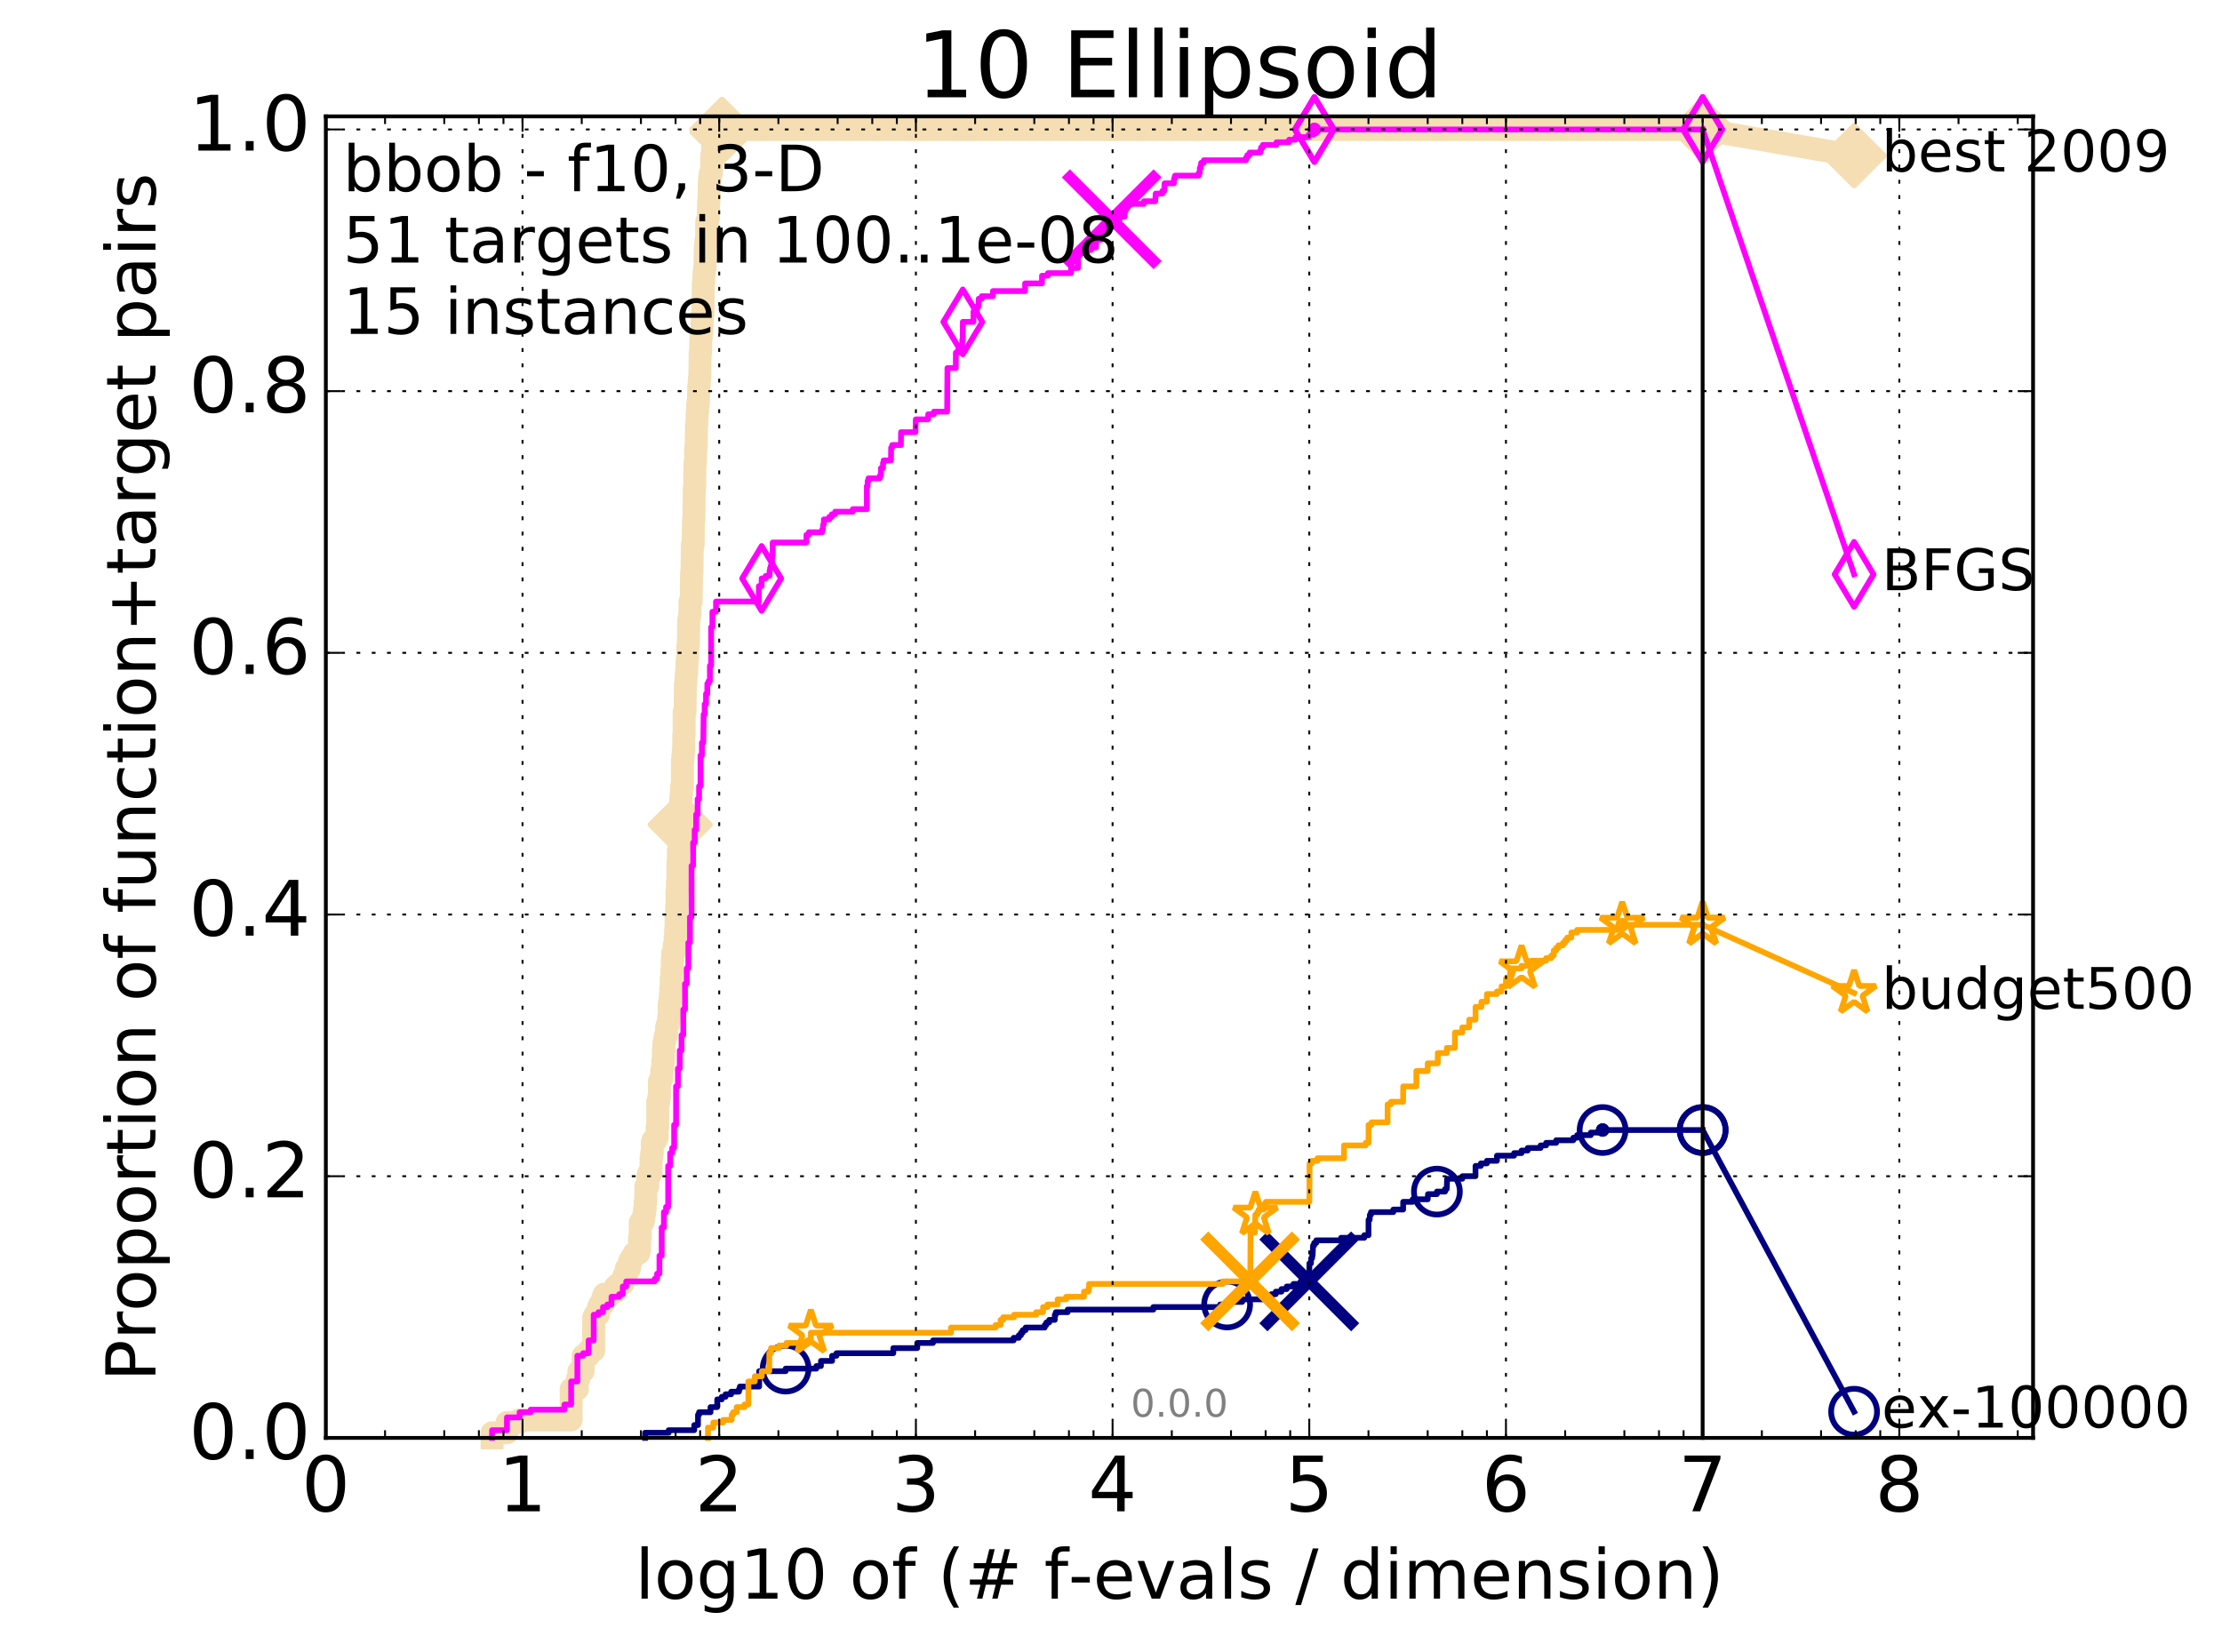 <?xml version="1.0" encoding="utf-8" standalone="no"?>
<!DOCTYPE svg PUBLIC "-//W3C//DTD SVG 1.1//EN"
  "http://www.w3.org/Graphics/SVG/1.1/DTD/svg11.dtd">
<!-- Created with matplotlib (http://matplotlib.org/) -->
<svg height="432pt" version="1.1" viewBox="0 0 581 432" width="581pt" xmlns="http://www.w3.org/2000/svg" xmlns:xlink="http://www.w3.org/1999/xlink">
 <defs>
  <style type="text/css">
*{stroke-linecap:butt;stroke-linejoin:round;stroke-miterlimit:100000;}
  </style>
 </defs>
 <g id="figure_1">
  <g id="patch_1">
   <path d="M 0 432.436 
L 581.016 432.436 
L 581.016 0 
L 0 0 
z
" style="fill:#ffffff;"/>
  </g>
  <g id="axes_1">
   <g id="patch_2">
    <path d="M 85.2 376.036 
L 531.6 376.036 
L 531.6 30.436 
L 85.2 30.436 
z
" style="fill:#ffffff;"/>
   </g>
   <g id="line2d_1">
    <path d="M 128.662 376.036 
L 128.662 374.694 
L 132.556 374.694 
L 132.556 372.011 
L 135.871 372.011 
L 135.871 371.34 
L 149.339 371.34 
L 149.339 363.288 
L 150.964 363.288 
L 150.964 360.605 
L 151.353 360.605 
L 151.353 358.592 
L 152.479 358.592 
L 152.479 354.566 
L 153.898 354.566 
L 153.898 353.224 
L 155.232 353.224 
L 155.232 344.502 
L 155.553 344.502 
L 155.553 343.831 
L 156.49 343.831 
L 156.49 341.818 
L 156.794 341.818 
L 156.794 341.147 
L 157.682 341.147 
L 157.682 339.135 
L 157.97 339.135 
L 157.97 338.464 
L 159.89 338.464 
L 159.89 337.793 
L 160.917 337.793 
L 160.917 336.451 
L 161.657 336.451 
L 161.657 335.78 
L 162.839 335.78 
L 162.839 334.438 
L 163.068 334.438 
L 163.068 333.767 
L 163.742 333.767 
L 163.742 331.754 
L 164.609 331.754 
L 164.609 329.742 
L 165.031 329.742 
L 165.031 329.071 
L 165.444 329.071 
L 165.444 328.4 
L 165.85 328.4 
L 165.85 327.729 
L 167.026 327.729 
L 167.026 327.058 
L 167.216 327.058 
L 167.216 323.703 
L 167.405 323.703 
L 167.405 319.677 
L 168.143 319.677 
L 168.143 319.007 
L 168.324 319.007 
L 168.324 317.665 
L 168.503 317.665 
L 168.503 316.323 
L 168.681 316.323 
L 168.681 314.31 
L 168.858 314.31 
L 168.858 310.284 
L 169.379 310.284 
L 169.379 307.601 
L 169.551 307.601 
L 169.551 306.93 
L 170.222 306.93 
L 170.222 302.904 
L 170.387 302.904 
L 170.387 301.562 
L 170.551 301.562 
L 170.551 298.878 
L 170.713 298.878 
L 170.713 298.207 
L 171.508 298.207 
L 171.508 297.537 
L 171.818 297.537 
L 171.818 294.853 
L 171.972 294.853 
L 171.972 288.143 
L 172.276 288.143 
L 172.276 286.802 
L 172.426 286.802 
L 172.426 282.776 
L 172.724 282.776 
L 172.724 282.105 
L 173.018 282.105 
L 173.018 280.092 
L 173.163 280.092 
L 173.163 279.421 
L 173.308 279.421 
L 173.308 277.408 
L 173.452 277.408 
L 173.452 274.725 
L 173.594 274.725 
L 173.594 272.712 
L 173.736 272.712 
L 173.736 272.041 
L 173.877 272.041 
L 173.877 271.37 
L 174.017 271.37 
L 174.017 270.699 
L 174.295 270.699 
L 174.295 268.686 
L 174.432 268.686 
L 174.432 268.015 
L 174.704 268.015 
L 174.704 267.344 
L 174.839 267.344 
L 174.839 266.002 
L 174.973 266.002 
L 174.973 262.648 
L 175.107 262.648 
L 175.107 261.977 
L 175.239 261.977 
L 175.239 260.635 
L 175.371 260.635 
L 175.371 258.622 
L 175.502 258.622 
L 175.502 255.938 
L 175.632 255.938 
L 175.632 253.926 
L 175.762 253.926 
L 175.762 251.242 
L 175.891 251.242 
L 175.891 249.229 
L 176.272 249.229 
L 176.272 247.216 
L 176.523 247.216 
L 176.523 245.203 
L 176.648 245.203 
L 176.648 243.191 
L 176.772 243.191 
L 176.772 239.836 
L 176.895 239.836 
L 176.895 237.152 
L 177.017 237.152 
L 177.017 233.127 
L 177.139 233.127 
L 177.139 230.443 
L 177.26 230.443 
L 177.26 225.746 
L 177.38 225.746 
L 177.38 222.392 
L 177.5 222.392 
L 177.5 221.721 
L 177.619 221.721 
L 177.619 219.708 
L 177.738 219.708 
L 177.738 215.682 
L 177.855 215.682 
L 177.855 213.669 
L 177.973 213.669 
L 177.973 208.973 
L 178.089 208.973 
L 178.089 207.631 
L 178.205 207.631 
L 178.205 205.618 
L 178.436 205.618 
L 178.436 198.909 
L 178.55 198.909 
L 178.55 197.567 
L 178.663 197.567 
L 178.663 196.225 
L 178.777 196.225 
L 178.777 192.199 
L 178.889 192.199 
L 178.889 186.161 
L 179.112 186.161 
L 179.223 178.781 
L 179.334 178.781 
L 179.443 176.097 
L 179.553 176.097 
L 179.661 172.742 
L 179.769 172.742 
L 179.877 168.717 
L 179.984 168.717 
L 180.091 162.007 
L 180.197 162.007 
L 180.302 160.665 
L 180.408 160.665 
L 180.408 157.311 
L 180.72 157.311 
L 180.823 149.93 
L 180.926 149.93 
L 181.028 142.55 
L 181.231 142.55 
L 181.332 135.841 
L 181.432 135.841 
L 181.532 127.789 
L 181.632 127.789 
L 181.731 121.08 
L 181.829 121.08 
L 181.928 117.054 
L 182.025 117.054 
L 182.123 111.016 
L 182.22 111.016 
L 182.316 107.661 
L 182.412 107.661 
L 182.412 105.648 
L 182.603 105.648 
L 182.698 100.952 
L 182.792 100.952 
L 182.886 98.939 
L 182.98 98.939 
L 183.073 92.23 
L 183.166 92.23 
L 183.259 88.204 
L 183.351 88.204 
L 183.351 86.862 
L 183.534 86.862 
L 183.625 82.166 
L 183.806 82.166 
L 183.895 74.114 
L 183.985 74.114 
L 184.074 71.431 
L 184.163 71.431 
L 184.251 70.089 
L 184.339 70.089 
L 184.427 64.721 
L 184.515 64.721 
L 184.602 62.708 
L 184.775 62.708 
L 184.775 58.012 
L 185.032 58.012 
L 185.032 57.341 
L 185.202 57.341 
L 185.286 52.644 
L 185.371 52.644 
L 185.454 47.948 
L 185.538 47.948 
L 185.538 46.606 
L 185.704 46.606 
L 185.704 45.264 
L 186.032 45.264 
L 186.114 40.567 
L 186.356 40.567 
L 186.356 37.884 
L 186.675 37.884 
L 186.675 37.213 
L 187.3 37.213 
L 187.3 35.871 
L 187.757 35.871 
L 187.757 35.2 
L 187.908 35.2 
L 187.908 34.529 
L 188.79 34.529 
L 188.79 33.858 
L 445.2 33.858 
L 445.2 33.858 
" style="fill:none;stroke:#f5deb3;stroke-linecap:square;stroke-width:6.0;"/>
   </g>
   <g id="line2d_2"/>
   <g id="line2d_3">
    <path d="M 445.2 33.858 
L 484.8 40.702 
" style="fill:none;stroke:#f5deb3;stroke-linecap:square;stroke-width:6.0;"/>
    <defs>
     <path d="M -0 7.778 
L 7.778 0 
L 0 -7.778 
L -7.778 -0 
z
" id="meab173a916" style="stroke:#f5deb3;stroke-linejoin:miter;stroke-width:1.5;"/>
    </defs>
    <g>
     <use style="fill:#f5deb3;stroke:#f5deb3;stroke-linejoin:miter;stroke-width:1.5;" x="445.2" xlink:href="#meab173a916" y="33.858"/>
     <use style="fill:#f5deb3;stroke:#f5deb3;stroke-linejoin:miter;stroke-width:1.5;" x="484.8" xlink:href="#meab173a916" y="40.702"/>
    </g>
   </g>
   <g id="line2d_4">
    <defs>
     <path d="M 0 1.5 
C 0.398 1.5 0.779 1.342 1.061 1.061 
C 1.342 0.779 1.5 0.398 1.5 0 
C 1.5 -0.398 1.342 -0.779 1.061 -1.061 
C 0.779 -1.342 0.398 -1.5 0 -1.5 
C -0.398 -1.5 -0.779 -1.342 -1.061 -1.061 
C -1.342 -0.779 -1.5 -0.398 -1.5 0 
C -1.5 0.398 -1.342 0.779 -1.061 1.061 
C -0.779 1.342 -0.398 1.5 0 1.5 
z
" id="mf76217e982" style="stroke:#f5deb3;stroke-width:0.5;"/>
    </defs>
    <g>
     <use style="fill:#f5deb3;stroke:#f5deb3;stroke-width:0.5;" x="188.79" xlink:href="#mf76217e982" y="33.858"/>
     <use style="fill:#f5deb3;stroke:#f5deb3;stroke-width:0.5;" x="188.79" xlink:href="#mf76217e982" y="33.858"/>
    </g>
   </g>
   <g id="line2d_5">
    <g>
     <use style="fill:#f5deb3;stroke:#f5deb3;stroke-linejoin:miter;stroke-width:1.5;" x="177.855" xlink:href="#meab173a916" y="215.682"/>
     <use style="fill:#f5deb3;stroke:#f5deb3;stroke-linejoin:miter;stroke-width:1.5;" x="188.79" xlink:href="#meab173a916" y="34.529"/>
     <use style="fill:#f5deb3;stroke:#f5deb3;stroke-linejoin:miter;stroke-width:1.5;" x="188.79" xlink:href="#meab173a916" y="33.858"/>
     <use style="fill:#f5deb3;stroke:#f5deb3;stroke-linejoin:miter;stroke-width:1.5;" x="188.79" xlink:href="#meab173a916" y="33.858"/>
     <use style="fill:#f5deb3;stroke:#f5deb3;stroke-linejoin:miter;stroke-width:1.5;" x="445.2" xlink:href="#meab173a916" y="33.858"/>
    </g>
   </g>
   <g id="line2d_6">
    <defs>
     <path d="M 0 1.5 
C 0.398 1.5 0.779 1.342 1.061 1.061 
C 1.342 0.779 1.5 0.398 1.5 0 
C 1.5 -0.398 1.342 -0.779 1.061 -1.061 
C 0.779 -1.342 0.398 -1.5 0 -1.5 
C -0.398 -1.5 -0.779 -1.342 -1.061 -1.061 
C -1.342 -0.779 -1.5 -0.398 -1.5 0 
C -1.5 0.398 -1.342 0.779 -1.061 1.061 
C -0.779 1.342 -0.398 1.5 0 1.5 
z
" id="m6ccc3c8407" style="stroke:#000080;stroke-width:0.5;"/>
    </defs>
    <g>
     <use style="fill:#000080;stroke:#000080;stroke-width:0.5;" x="419.042" xlink:href="#m6ccc3c8407" y="295.524"/>
     <use style="fill:#000080;stroke:#000080;stroke-width:0.5;" x="419.042" xlink:href="#m6ccc3c8407" y="295.524"/>
    </g>
   </g>
   <g id="line2d_7">
    <path d="M 168.681 376.036 
L 168.681 374.694 
L 174.839 374.694 
L 174.839 374.023 
L 181.532 374.023 
L 181.532 372.682 
L 182.508 372.682 
L 182.508 369.998 
L 182.792 369.998 
L 182.792 369.327 
L 185.786 369.327 
L 185.786 367.985 
L 187.53 367.985 
L 187.53 365.972 
L 188.717 365.972 
L 188.717 365.301 
L 189.707 365.301 
L 189.707 364.63 
L 191.179 364.63 
L 191.179 363.959 
L 193.219 363.959 
L 193.219 363.288 
L 193.454 363.288 
L 193.454 362.617 
L 198.508 362.617 
L 198.508 358.592 
L 205.429 358.592 
L 205.429 357.921 
L 213.471 357.921 
L 213.471 357.25 
L 214.656 357.25 
L 214.656 355.908 
L 217.579 355.908 
L 217.579 354.566 
L 218.72 354.566 
L 218.72 353.895 
L 233.58 353.895 
L 233.58 352.553 
L 239.84 352.553 
L 239.84 351.212 
L 243.958 351.212 
L 243.958 350.541 
L 265.04 350.541 
L 265.04 349.87 
L 266.403 349.87 
L 266.403 349.199 
L 266.952 349.199 
L 266.952 348.528 
L 267.413 348.528 
L 267.413 347.857 
L 268.164 347.857 
L 268.164 347.186 
L 273.172 347.186 
L 273.172 346.515 
L 273.604 346.515 
L 273.604 345.844 
L 274.345 345.844 
L 274.345 345.173 
L 275.805 345.173 
L 275.805 343.831 
L 276.081 343.831 
L 276.081 343.16 
L 279.18 343.16 
L 279.18 342.489 
L 301.576 342.489 
L 301.576 341.818 
L 319.044 341.818 
L 319.044 341.147 
L 320.862 341.147 
L 320.862 340.477 
L 324.801 340.477 
L 324.801 339.806 
L 332.429 339.806 
L 332.429 338.464 
L 333.57 338.464 
L 333.57 337.793 
L 335.076 337.793 
L 335.076 337.122 
L 336.447 337.122 
L 336.447 336.451 
L 338.206 336.451 
L 338.206 335.78 
L 340.071 335.78 
L 340.071 335.109 
L 342.36 335.109 
L 342.369 330.412 
L 342.779 330.412 
L 342.834 329.071 
L 343.084 329.071 
L 343.084 328.4 
L 343.224 328.4 
L 343.33 325.716 
L 343.625 325.716 
L 343.625 325.045 
L 344.181 325.045 
L 344.181 324.374 
L 350.658 324.374 
L 350.658 323.703 
L 356.718 323.703 
L 356.718 323.032 
L 357.835 323.032 
L 357.837 319.007 
L 358.131 319.007 
L 358.198 317.665 
L 358.475 317.665 
L 358.475 316.994 
L 364.321 316.994 
L 364.321 316.323 
L 366.889 316.323 
L 366.897 314.31 
L 369.361 314.31 
L 369.361 313.639 
L 373.312 313.639 
L 373.389 312.297 
L 375.717 312.297 
L 375.717 311.626 
L 377.854 311.626 
L 377.854 310.955 
L 378.295 310.955 
L 378.378 308.272 
L 382.366 308.272 
L 382.366 307.601 
L 385.808 307.601 
L 385.809 304.917 
L 387.214 304.917 
L 387.214 304.246 
L 388.79 304.246 
L 388.79 303.575 
L 391.421 303.575 
L 391.421 302.233 
L 395.903 302.233 
L 395.903 301.562 
L 397.846 301.562 
L 397.846 300.891 
L 399.465 300.891 
L 399.465 300.22 
L 402.829 300.22 
L 402.829 299.549 
L 404.271 299.549 
L 404.271 298.878 
L 406.901 298.878 
L 406.901 298.207 
L 411.383 298.207 
L 411.383 297.537 
L 412.376 297.537 
L 412.376 296.866 
L 415.957 296.866 
L 415.957 296.195 
L 419.042 296.195 
L 419.042 295.524 
L 445.2 295.524 
L 445.2 295.524 
" style="fill:none;stroke:#000080;stroke-linecap:square;stroke-width:1.5;"/>
   </g>
   <g id="line2d_8">
    <defs>
     <path d="M 0 6 
C 1.591 6 3.117 5.368 4.243 4.243 
C 5.368 3.117 6 1.591 6 0 
C 6 -1.591 5.368 -3.117 4.243 -4.243 
C 3.117 -5.368 1.591 -6 0 -6 
C -1.591 -6 -3.117 -5.368 -4.243 -4.243 
C -5.368 -3.117 -6 -1.591 -6 0 
C -6 1.591 -5.368 3.117 -4.243 4.243 
C -3.117 5.368 -1.591 6 0 6 
z
" id="mdd6e5c308b" style="stroke:#000080;stroke-width:1.5;"/>
    </defs>
    <g>
     <use style="fill:none;stroke:#000080;stroke-width:1.5;" x="205.429" xlink:href="#mdd6e5c308b" y="357.921"/>
     <use style="fill:none;stroke:#000080;stroke-width:1.5;" x="320.862" xlink:href="#mdd6e5c308b" y="341.147"/>
     <use style="fill:none;stroke:#000080;stroke-width:1.5;" x="375.717" xlink:href="#mdd6e5c308b" y="311.626"/>
     <use style="fill:none;stroke:#000080;stroke-width:1.5;" x="419.042" xlink:href="#mdd6e5c308b" y="295.524"/>
     <use style="fill:none;stroke:#000080;stroke-width:1.5;" x="445.2" xlink:href="#mdd6e5c308b" y="295.524"/>
    </g>
   </g>
   <g id="line2d_9"/>
   <g id="line2d_10">
    <path clip-path="url(#p34527d7fa8)" d="M 342.343 335.109 
" style="fill:none;stroke:#000080;stroke-linecap:square;"/>
    <defs>
     <path d="M -12 12 
L 12 -12 
M -12 -12 
L 12 12 
" id="m02624e02c6" style="stroke:#000080;stroke-width:3.0;"/>
    </defs>
    <g clip-path="url(#p34527d7fa8)">
     <use style="fill:#000080;stroke:#000080;stroke-width:3.0;" x="342.343" xlink:href="#m02624e02c6" y="335.109"/>
    </g>
   </g>
   <g id="line2d_11">
    <defs>
     <path d="M 0 1.5 
C 0.398 1.5 0.779 1.342 1.061 1.061 
C 1.342 0.779 1.5 0.398 1.5 0 
C 1.5 -0.398 1.342 -0.779 1.061 -1.061 
C 0.779 -1.342 0.398 -1.5 0 -1.5 
C -0.398 -1.5 -0.779 -1.342 -1.061 -1.061 
C -1.342 -0.779 -1.5 -0.398 -1.5 0 
C -1.5 0.398 -1.342 0.779 -1.061 1.061 
C -0.779 1.342 -0.398 1.5 0 1.5 
z
" id="mb3d0e33f7b" style="stroke:#ff00ff;stroke-width:0.5;"/>
    </defs>
    <g>
     <use style="fill:#ff00ff;stroke:#ff00ff;stroke-width:0.5;" x="343.679" xlink:href="#mb3d0e33f7b" y="33.858"/>
     <use style="fill:#ff00ff;stroke:#ff00ff;stroke-width:0.5;" x="343.679" xlink:href="#mb3d0e33f7b" y="33.858"/>
    </g>
   </g>
   <g id="line2d_12">
    <path d="M 128.662 376.036 
L 128.662 374.023 
L 132.556 374.023 
L 132.556 370.669 
L 135.871 370.669 
L 135.871 369.327 
L 138.757 369.327 
L 138.757 368.656 
L 147.587 368.656 
L 147.587 367.314 
L 149.339 367.314 
L 149.339 361.276 
L 150.964 361.276 
L 150.964 354.566 
L 152.479 354.566 
L 152.479 353.895 
L 153.898 353.895 
L 153.898 350.541 
L 155.232 350.541 
L 155.232 343.831 
L 156.49 343.831 
L 156.49 343.16 
L 157.682 343.16 
L 157.682 341.818 
L 158.813 341.818 
L 158.813 341.147 
L 159.89 341.147 
L 159.89 339.135 
L 161.899 339.135 
L 161.899 338.464 
L 162.839 338.464 
L 162.839 336.451 
L 163.742 336.451 
L 163.742 335.109 
L 171.194 335.109 
L 171.194 334.438 
L 171.818 334.438 
L 171.818 333.096 
L 172.426 333.096 
L 172.426 328.4 
L 173.018 328.4 
L 173.018 321.019 
L 173.594 321.019 
L 173.594 316.994 
L 174.156 316.994 
L 174.156 315.652 
L 174.704 315.652 
L 174.704 304.917 
L 175.239 304.917 
L 175.239 301.562 
L 175.762 301.562 
L 175.762 300.22 
L 176.272 300.22 
L 176.272 294.182 
L 176.772 294.182 
L 176.772 284.118 
L 177.26 284.118 
L 177.26 279.421 
L 177.738 279.421 
L 177.738 274.725 
L 178.205 274.725 
L 178.205 270.699 
L 178.663 270.699 
L 178.663 263.99 
L 179.112 263.99 
L 179.112 257.28 
L 179.553 257.28 
L 179.553 253.255 
L 179.984 253.255 
L 179.984 246.545 
L 180.408 246.545 
L 180.408 239.836 
L 180.823 239.836 
L 180.823 226.417 
L 181.231 226.417 
L 181.231 220.379 
L 181.632 220.379 
L 181.632 217.024 
L 182.025 217.024 
L 182.025 212.998 
L 182.412 212.998 
L 182.412 208.973 
L 182.792 208.973 
L 182.792 205.618 
L 183.166 205.618 
L 183.166 197.567 
L 183.534 197.567 
L 183.534 194.212 
L 183.895 194.212 
L 183.985 186.832 
L 184.251 186.832 
L 184.251 184.148 
L 184.602 184.148 
L 184.602 181.464 
L 184.947 181.464 
L 184.947 178.781 
L 185.286 178.781 
L 185.286 178.11 
L 185.621 178.11 
L 185.621 174.084 
L 185.951 174.084 
L 185.951 164.02 
L 186.276 164.02 
L 186.276 159.994 
L 187.223 159.994 
L 187.223 157.311 
L 198.415 157.311 
L 198.415 153.285 
L 199.152 153.285 
L 199.152 151.272 
L 200.213 151.272 
L 200.213 150.601 
L 201.227 150.601 
L 201.227 149.259 
L 201.35 149.259 
L 201.35 148.588 
L 201.555 148.588 
L 201.555 147.917 
L 201.717 147.917 
L 201.717 147.246 
L 201.878 147.246 
L 201.878 145.234 
L 202.038 145.234 
L 202.038 141.879 
L 210.867 141.879 
L 210.867 139.866 
L 211.501 139.866 
L 211.501 139.195 
L 214.97 139.195 
L 214.97 138.524 
L 215.148 138.524 
L 215.237 137.182 
L 215.412 137.182 
L 215.412 135.841 
L 216.852 135.841 
L 216.852 135.17 
L 217.499 135.17 
L 217.499 134.499 
L 218.359 134.499 
L 218.359 133.828 
L 222.984 133.828 
L 222.984 133.157 
L 226.655 133.157 
L 226.655 127.118 
L 226.865 127.118 
L 226.865 125.776 
L 227.074 125.776 
L 227.074 125.106 
L 230.024 125.106 
L 230.024 124.435 
L 230.351 124.435 
L 230.351 122.422 
L 230.883 122.422 
L 230.883 121.08 
L 231.057 121.08 
L 231.057 120.409 
L 232.971 120.409 
L 233.011 117.054 
L 233.287 117.054 
L 233.287 116.383 
L 235.565 116.383 
L 235.6 113.029 
L 239.374 113.029 
L 239.463 109.674 
L 242.678 109.674 
L 242.704 108.332 
L 244.2 108.332 
L 244.2 107.661 
L 247.656 107.661 
L 247.728 96.255 
L 249.913 96.255 
L 249.932 92.23 
L 250.503 92.23 
L 250.503 91.559 
L 251.586 91.559 
L 251.603 88.875 
L 251.741 88.875 
L 251.758 84.178 
L 254.535 84.178 
L 254.535 81.495 
L 255.428 81.495 
L 255.428 80.153 
L 255.89 80.153 
L 255.89 78.14 
L 256.69 78.14 
L 256.69 77.469 
L 259.63 77.469 
L 259.63 76.127 
L 268.04 76.127 
L 268.04 74.114 
L 272.45 74.114 
L 272.457 72.101 
L 273.995 72.101 
L 273.995 71.431 
L 280.041 71.431 
L 280.05 70.089 
L 281.864 70.089 
L 281.864 65.392 
L 285.274 65.392 
L 285.274 64.721 
L 286.584 64.721 
L 286.584 62.708 
L 287.941 62.708 
L 287.941 60.696 
L 288.332 60.696 
L 288.332 58.683 
L 289.969 58.683 
L 289.971 57.341 
L 292.777 57.341 
L 292.777 56.67 
L 294.062 56.67 
L 294.062 55.328 
L 294.289 55.328 
L 294.289 54.657 
L 294.612 54.657 
L 294.612 53.986 
L 294.738 53.986 
L 294.738 53.315 
L 299.1 53.315 
L 299.1 52.644 
L 302.058 52.644 
L 302.134 51.302 
L 302.19 51.302 
L 302.19 50.631 
L 303.922 50.631 
L 303.922 49.961 
L 304.419 49.961 
L 304.501 47.948 
L 306.942 47.948 
L 306.998 46.606 
L 307.241 46.606 
L 307.241 45.935 
L 313.424 45.935 
L 313.424 45.264 
L 313.7 45.264 
L 313.721 43.922 
L 313.942 43.922 
L 313.942 43.251 
L 314.081 43.251 
L 314.081 42.58 
L 314.772 42.58 
L 314.772 41.909 
L 325.792 41.909 
L 325.792 41.238 
L 326.146 41.238 
L 326.146 40.567 
L 326.749 40.567 
L 326.749 39.896 
L 329.551 39.896 
L 329.551 39.226 
L 329.735 39.226 
L 329.735 38.555 
L 330.205 38.555 
L 330.205 37.884 
L 333.751 37.884 
L 333.751 37.213 
L 337.067 37.213 
L 337.067 36.542 
L 338.747 36.542 
L 338.747 35.871 
L 342.186 35.871 
L 342.186 35.2 
L 343.574 35.2 
L 343.679 33.858 
L 445.2 33.858 
L 445.2 33.858 
" style="fill:none;stroke:#ff00ff;stroke-linecap:square;stroke-width:1.5;"/>
   </g>
   <g id="line2d_13">
    <defs>
     <path d="M -0 8.485 
L 5.091 0 
L 0 -8.485 
L -5.091 -0 
z
" id="ma05a40adc7" style="stroke:#ff00ff;stroke-linejoin:miter;stroke-width:1.5;"/>
    </defs>
    <g>
     <use style="fill:none;stroke:#ff00ff;stroke-linejoin:miter;stroke-width:1.5;" x="199.152" xlink:href="#ma05a40adc7" y="151.272"/>
     <use style="fill:none;stroke:#ff00ff;stroke-linejoin:miter;stroke-width:1.5;" x="251.758" xlink:href="#ma05a40adc7" y="84.178"/>
     <use style="fill:none;stroke:#ff00ff;stroke-linejoin:miter;stroke-width:1.5;" x="343.679" xlink:href="#ma05a40adc7" y="33.858"/>
     <use style="fill:none;stroke:#ff00ff;stroke-linejoin:miter;stroke-width:1.5;" x="343.679" xlink:href="#ma05a40adc7" y="33.858"/>
     <use style="fill:none;stroke:#ff00ff;stroke-linejoin:miter;stroke-width:1.5;" x="445.2" xlink:href="#ma05a40adc7" y="33.858"/>
    </g>
   </g>
   <g id="line2d_14"/>
   <g id="line2d_15">
    <path clip-path="url(#p34527d7fa8)" d="M 290.687 57.341 
" style="fill:none;stroke:#ff00ff;stroke-linecap:square;"/>
    <defs>
     <path d="M -12 12 
L 12 -12 
M -12 -12 
L 12 12 
" id="maac4e6e283" style="stroke:#ff00ff;stroke-width:3.0;"/>
    </defs>
    <g clip-path="url(#p34527d7fa8)">
     <use style="fill:#ff00ff;stroke:#ff00ff;stroke-width:3.0;" x="290.687" xlink:href="#maac4e6e283" y="57.341"/>
    </g>
   </g>
   <g id="line2d_16">
    <defs>
     <path d="M 0 1.5 
C 0.398 1.5 0.779 1.342 1.061 1.061 
C 1.342 0.779 1.5 0.398 1.5 0 
C 1.5 -0.398 1.342 -0.779 1.061 -1.061 
C 0.779 -1.342 0.398 -1.5 0 -1.5 
C -0.398 -1.5 -0.779 -1.342 -1.061 -1.061 
C -1.342 -0.779 -1.5 -0.398 -1.5 0 
C -1.5 0.398 -1.342 0.779 -1.061 1.061 
C -0.779 1.342 -0.398 1.5 0 1.5 
z
" id="m557c665e24" style="stroke:#ffa500;stroke-width:0.5;"/>
    </defs>
    <g>
     <use style="fill:#ffa500;stroke:#ffa500;stroke-width:0.5;" x="424.17" xlink:href="#m557c665e24" y="241.849"/>
     <use style="fill:#ffa500;stroke:#ffa500;stroke-width:0.5;" x="424.17" xlink:href="#m557c665e24" y="241.849"/>
    </g>
   </g>
   <g id="line2d_17">
    <path d="M 185.117 376.036 
L 185.117 373.352 
L 186.516 373.352 
L 186.516 372.011 
L 189.076 372.011 
L 189.076 371.34 
L 191.308 371.34 
L 191.308 369.998 
L 191.691 369.998 
L 191.691 369.327 
L 192.62 369.327 
L 192.62 367.985 
L 194.649 367.985 
L 194.649 367.314 
L 195.678 367.314 
L 195.678 361.276 
L 197.36 361.276 
L 197.36 359.934 
L 199.197 359.934 
L 199.197 358.592 
L 201.144 358.592 
L 201.144 353.895 
L 201.595 353.895 
L 201.595 352.553 
L 203.724 352.553 
L 203.724 351.882 
L 205.634 351.882 
L 205.634 351.212 
L 211.027 351.212 
L 211.027 350.541 
L 212.017 350.541 
L 212.017 348.528 
L 248.661 348.528 
L 248.661 347.186 
L 260.335 347.186 
L 260.335 346.515 
L 261.637 346.515 
L 261.637 345.173 
L 262.301 345.173 
L 262.301 344.502 
L 265.149 344.502 
L 265.149 343.831 
L 270.951 343.831 
L 270.951 343.16 
L 272.734 343.16 
L 272.734 341.818 
L 273.892 341.818 
L 273.892 341.147 
L 276.541 341.147 
L 276.541 339.806 
L 278.771 339.806 
L 278.771 339.135 
L 283.429 339.135 
L 283.429 337.793 
L 284.597 337.793 
L 284.597 337.122 
L 284.77 337.122 
L 284.77 335.78 
L 319.748 335.78 
L 319.748 335.109 
L 326.908 335.109 
L 326.986 322.361 
L 328.121 322.361 
L 328.228 318.336 
L 328.248 318.336 
L 328.248 317.665 
L 328.758 317.665 
L 328.758 316.994 
L 329.109 316.994 
L 329.109 316.323 
L 330.444 316.323 
L 330.444 314.981 
L 330.973 314.981 
L 330.973 314.31 
L 342.366 314.31 
L 342.429 304.246 
L 343.037 304.246 
L 343.037 303.575 
L 344.493 303.575 
L 344.493 302.904 
L 351.415 302.904 
L 351.434 299.549 
L 357.077 299.549 
L 357.077 298.878 
L 357.835 298.878 
L 357.845 294.182 
L 358.622 294.182 
L 358.622 293.511 
L 362.821 293.511 
L 362.825 288.814 
L 363.694 288.814 
L 363.694 288.143 
L 366.89 288.143 
L 366.893 284.118 
L 370.333 284.118 
L 370.335 280.092 
L 373.314 280.092 
L 373.314 278.079 
L 375.944 278.079 
L 375.946 275.396 
L 378.296 275.396 
L 378.297 274.054 
L 380.425 274.054 
L 380.425 270.028 
L 382.367 270.028 
L 382.368 268.686 
L 384.155 268.686 
L 384.156 266.673 
L 385.81 266.673 
L 385.811 263.319 
L 387.35 263.319 
L 387.351 261.977 
L 388.792 261.977 
L 388.792 259.964 
L 391.422 259.964 
L 391.422 259.293 
L 392.629 259.293 
L 392.629 257.951 
L 393.775 257.951 
L 393.776 255.938 
L 394.864 255.938 
L 394.865 253.255 
L 397.846 253.255 
L 397.846 252.584 
L 399.634 252.584 
L 399.634 251.913 
L 400.477 251.913 
L 400.477 251.242 
L 404.271 251.242 
L 404.271 250.571 
L 405.625 250.571 
L 405.625 249.9 
L 406.272 249.9 
L 406.273 248.558 
L 406.902 248.558 
L 406.902 247.887 
L 407.514 247.887 
L 407.514 247.216 
L 408.689 247.216 
L 408.689 246.545 
L 409.255 246.545 
L 409.255 245.874 
L 409.806 245.874 
L 409.806 245.203 
L 410.87 245.203 
L 410.87 243.862 
L 412.376 243.862 
L 412.376 243.191 
L 423.882 243.191 
L 423.882 242.52 
L 424.17 242.52 
L 424.17 241.849 
L 445.2 241.849 
L 445.2 241.849 
" style="fill:none;stroke:#ffa500;stroke-linecap:square;stroke-width:1.5;"/>
   </g>
   <g id="line2d_18">
    <defs>
     <path d="M 0 -6 
L -1.347 -1.854 
L -5.706 -1.854 
L -2.18 0.708 
L -3.527 4.854 
L -0 2.292 
L 3.527 4.854 
L 2.18 0.708 
L 5.706 -1.854 
L 1.347 -1.854 
z
" id="mc5424b1e39" style="stroke:#ffa500;stroke-linejoin:bevel;stroke-width:1.5;"/>
    </defs>
    <g>
     <use style="fill:none;stroke:#ffa500;stroke-linejoin:bevel;stroke-width:1.5;" x="212.017" xlink:href="#mc5424b1e39" y="348.528"/>
     <use style="fill:none;stroke:#ffa500;stroke-linejoin:bevel;stroke-width:1.5;" x="328.248" xlink:href="#mc5424b1e39" y="317.665"/>
     <use style="fill:none;stroke:#ffa500;stroke-linejoin:bevel;stroke-width:1.5;" x="397.846" xlink:href="#mc5424b1e39" y="253.255"/>
     <use style="fill:none;stroke:#ffa500;stroke-linejoin:bevel;stroke-width:1.5;" x="424.17" xlink:href="#mc5424b1e39" y="241.849"/>
     <use style="fill:none;stroke:#ffa500;stroke-linejoin:bevel;stroke-width:1.5;" x="445.2" xlink:href="#mc5424b1e39" y="241.849"/>
    </g>
   </g>
   <g id="line2d_19"/>
   <g id="line2d_20">
    <path clip-path="url(#p34527d7fa8)" d="M 326.861 335.109 
" style="fill:none;stroke:#ffa500;stroke-linecap:square;"/>
    <defs>
     <path d="M -12 12 
L 12 -12 
M -12 -12 
L 12 12 
" id="m90f2104005" style="stroke:#ffa500;stroke-width:3.0;"/>
    </defs>
    <g clip-path="url(#p34527d7fa8)">
     <use style="fill:#ffa500;stroke:#ffa500;stroke-width:3.0;" x="326.861" xlink:href="#m90f2104005" y="335.109"/>
    </g>
   </g>
   <g id="line2d_21">
    <path d="M 445.2 295.524 
L 484.8 369.193 
" style="fill:none;stroke:#000080;stroke-linecap:square;stroke-width:1.5;"/>
    <g>
     <use style="fill:none;stroke:#000080;stroke-width:1.5;" x="445.2" xlink:href="#mdd6e5c308b" y="295.524"/>
     <use style="fill:none;stroke:#000080;stroke-width:1.5;" x="484.8" xlink:href="#mdd6e5c308b" y="369.193"/>
    </g>
   </g>
   <g id="line2d_22">
    <path d="M 445.2 241.849 
L 484.8 259.696 
" style="fill:none;stroke:#ffa500;stroke-linecap:square;stroke-width:1.5;"/>
    <g>
     <use style="fill:none;stroke:#ffa500;stroke-linejoin:bevel;stroke-width:1.5;" x="445.2" xlink:href="#mc5424b1e39" y="241.849"/>
     <use style="fill:none;stroke:#ffa500;stroke-linejoin:bevel;stroke-width:1.5;" x="484.8" xlink:href="#mc5424b1e39" y="259.696"/>
    </g>
   </g>
   <g id="line2d_23">
    <path d="M 445.2 33.858 
L 484.8 150.199 
" style="fill:none;stroke:#ff00ff;stroke-linecap:square;stroke-width:1.5;"/>
    <g>
     <use style="fill:none;stroke:#ff00ff;stroke-linejoin:miter;stroke-width:1.5;" x="445.2" xlink:href="#ma05a40adc7" y="33.858"/>
     <use style="fill:none;stroke:#ff00ff;stroke-linejoin:miter;stroke-width:1.5;" x="484.8" xlink:href="#ma05a40adc7" y="150.199"/>
    </g>
   </g>
   <g id="line2d_24">
    <path d="M 445.2 376.036 
L 445.2 33.858 
" style="fill:none;stroke:#000000;stroke-linecap:square;"/>
   </g>
   <g id="patch_3">
    <path d="M 85.2 30.436 
L 531.6 30.436 
" style="fill:none;stroke:#000000;stroke-linecap:square;stroke-linejoin:miter;"/>
   </g>
   <g id="patch_4">
    <path d="M 531.6 376.036 
L 531.6 30.436 
" style="fill:none;stroke:#000000;stroke-linecap:square;stroke-linejoin:miter;"/>
   </g>
   <g id="patch_5">
    <path d="M 85.2 376.036 
L 531.6 376.036 
" style="fill:none;stroke:#000000;stroke-linecap:square;stroke-linejoin:miter;"/>
   </g>
   <g id="patch_6">
    <path d="M 85.2 376.036 
L 85.2 30.436 
" style="fill:none;stroke:#000000;stroke-linecap:square;stroke-linejoin:miter;"/>
   </g>
   <g id="matplotlib.axis_1">
    <g id="xtick_1">
     <g id="line2d_25">
      <path clip-path="url(#p34527d7fa8)" d="M 85.2 376.036 
L 85.2 30.436 
" style="fill:none;stroke:#000000;stroke-dasharray:1,3;stroke-dashoffset:0.0;stroke-width:0.5;"/>
     </g>
     <g id="line2d_26">
      <defs>
       <path d="M 0 0 
L 0 -4 
" id="m4e643e0167" style="stroke:#000000;stroke-width:0.5;"/>
      </defs>
      <g>
       <use style="stroke:#000000;stroke-width:0.5;" x="85.2" xlink:href="#m4e643e0167" y="376.036"/>
      </g>
     </g>
     <g id="line2d_27">
      <defs>
       <path d="M 0 0 
L 0 4 
" id="m20ae4d49ca" style="stroke:#000000;stroke-width:0.5;"/>
      </defs>
      <g>
       <use style="stroke:#000000;stroke-width:0.5;" x="85.2" xlink:href="#m20ae4d49ca" y="30.436"/>
      </g>
     </g>
     <g id="text_1">
      <!-- 0 -->
      <defs>
       <path d="M 31.781 66.406 
Q 24.172 66.406 20.328 58.906 
Q 16.5 51.422 16.5 36.375 
Q 16.5 21.391 20.328 13.891 
Q 24.172 6.391 31.781 6.391 
Q 39.453 6.391 43.281 13.891 
Q 47.125 21.391 47.125 36.375 
Q 47.125 51.422 43.281 58.906 
Q 39.453 66.406 31.781 66.406 
M 31.781 74.219 
Q 44.047 74.219 50.516 64.516 
Q 56.984 54.828 56.984 36.375 
Q 56.984 17.969 50.516 8.266 
Q 44.047 -1.422 31.781 -1.422 
Q 19.531 -1.422 13.062 8.266 
Q 6.594 17.969 6.594 36.375 
Q 6.594 54.828 13.062 64.516 
Q 19.531 74.219 31.781 74.219 
" id="BitstreamVeraSans-Roman-30"/>
      </defs>
      <g transform="translate(78.838 395.233)scale(0.2 -0.2)">
       <use xlink:href="#BitstreamVeraSans-Roman-30"/>
      </g>
     </g>
    </g>
    <g id="xtick_2">
     <g id="line2d_28">
      <path clip-path="url(#p34527d7fa8)" d="M 136.629 376.036 
L 136.629 30.436 
" style="fill:none;stroke:#000000;stroke-dasharray:1,3;stroke-dashoffset:0.0;stroke-width:0.5;"/>
     </g>
     <g id="line2d_29">
      <g>
       <use style="stroke:#000000;stroke-width:0.5;" x="136.629" xlink:href="#m4e643e0167" y="376.036"/>
      </g>
     </g>
     <g id="line2d_30">
      <g>
       <use style="stroke:#000000;stroke-width:0.5;" x="136.629" xlink:href="#m20ae4d49ca" y="30.436"/>
      </g>
     </g>
     <g id="text_2">
      <!-- 1 -->
      <defs>
       <path d="M 12.406 8.297 
L 28.516 8.297 
L 28.516 63.922 
L 10.984 60.406 
L 10.984 69.391 
L 28.422 72.906 
L 38.281 72.906 
L 38.281 8.297 
L 54.391 8.297 
L 54.391 0 
L 12.406 0 
z
" id="BitstreamVeraSans-Roman-31"/>
      </defs>
      <g transform="translate(130.266 395.233)scale(0.2 -0.2)">
       <use xlink:href="#BitstreamVeraSans-Roman-31"/>
      </g>
     </g>
    </g>
    <g id="xtick_3">
     <g id="line2d_31">
      <path clip-path="url(#p34527d7fa8)" d="M 188.057 376.036 
L 188.057 30.436 
" style="fill:none;stroke:#000000;stroke-dasharray:1,3;stroke-dashoffset:0.0;stroke-width:0.5;"/>
     </g>
     <g id="line2d_32">
      <g>
       <use style="stroke:#000000;stroke-width:0.5;" x="188.057" xlink:href="#m4e643e0167" y="376.036"/>
      </g>
     </g>
     <g id="line2d_33">
      <g>
       <use style="stroke:#000000;stroke-width:0.5;" x="188.057" xlink:href="#m20ae4d49ca" y="30.436"/>
      </g>
     </g>
     <g id="text_3">
      <!-- 2 -->
      <defs>
       <path d="M 19.188 8.297 
L 53.609 8.297 
L 53.609 0 
L 7.328 0 
L 7.328 8.297 
Q 12.938 14.109 22.625 23.891 
Q 32.328 33.688 34.812 36.531 
Q 39.547 41.844 41.422 45.531 
Q 43.312 49.219 43.312 52.781 
Q 43.312 58.594 39.234 62.25 
Q 35.156 65.922 28.609 65.922 
Q 23.969 65.922 18.812 64.312 
Q 13.672 62.703 7.812 59.422 
L 7.812 69.391 
Q 13.766 71.781 18.938 73 
Q 24.125 74.219 28.422 74.219 
Q 39.75 74.219 46.484 68.547 
Q 53.219 62.891 53.219 53.422 
Q 53.219 48.922 51.531 44.891 
Q 49.859 40.875 45.406 35.406 
Q 44.188 33.984 37.641 27.219 
Q 31.109 20.453 19.188 8.297 
" id="BitstreamVeraSans-Roman-32"/>
      </defs>
      <g transform="translate(181.695 395.233)scale(0.2 -0.2)">
       <use xlink:href="#BitstreamVeraSans-Roman-32"/>
      </g>
     </g>
    </g>
    <g id="xtick_4">
     <g id="line2d_34">
      <path clip-path="url(#p34527d7fa8)" d="M 239.486 376.036 
L 239.486 30.436 
" style="fill:none;stroke:#000000;stroke-dasharray:1,3;stroke-dashoffset:0.0;stroke-width:0.5;"/>
     </g>
     <g id="line2d_35">
      <g>
       <use style="stroke:#000000;stroke-width:0.5;" x="239.486" xlink:href="#m4e643e0167" y="376.036"/>
      </g>
     </g>
     <g id="line2d_36">
      <g>
       <use style="stroke:#000000;stroke-width:0.5;" x="239.486" xlink:href="#m20ae4d49ca" y="30.436"/>
      </g>
     </g>
     <g id="text_4">
      <!-- 3 -->
      <defs>
       <path d="M 40.578 39.312 
Q 47.656 37.797 51.625 33 
Q 55.609 28.219 55.609 21.188 
Q 55.609 10.406 48.188 4.484 
Q 40.766 -1.422 27.094 -1.422 
Q 22.516 -1.422 17.656 -0.516 
Q 12.797 0.391 7.625 2.203 
L 7.625 11.719 
Q 11.719 9.328 16.594 8.109 
Q 21.484 6.891 26.812 6.891 
Q 36.078 6.891 40.938 10.547 
Q 45.797 14.203 45.797 21.188 
Q 45.797 27.641 41.281 31.266 
Q 36.766 34.906 28.719 34.906 
L 20.219 34.906 
L 20.219 43.016 
L 29.109 43.016 
Q 36.375 43.016 40.234 45.922 
Q 44.094 48.828 44.094 54.297 
Q 44.094 59.906 40.109 62.906 
Q 36.141 65.922 28.719 65.922 
Q 24.656 65.922 20.016 65.031 
Q 15.375 64.156 9.812 62.312 
L 9.812 71.094 
Q 15.438 72.656 20.344 73.438 
Q 25.25 74.219 29.594 74.219 
Q 40.828 74.219 47.359 69.109 
Q 53.906 64.016 53.906 55.328 
Q 53.906 49.266 50.438 45.094 
Q 46.969 40.922 40.578 39.312 
" id="BitstreamVeraSans-Roman-33"/>
      </defs>
      <g transform="translate(233.123 395.233)scale(0.2 -0.2)">
       <use xlink:href="#BitstreamVeraSans-Roman-33"/>
      </g>
     </g>
    </g>
    <g id="xtick_5">
     <g id="line2d_37">
      <path clip-path="url(#p34527d7fa8)" d="M 290.914 376.036 
L 290.914 30.436 
" style="fill:none;stroke:#000000;stroke-dasharray:1,3;stroke-dashoffset:0.0;stroke-width:0.5;"/>
     </g>
     <g id="line2d_38">
      <g>
       <use style="stroke:#000000;stroke-width:0.5;" x="290.914" xlink:href="#m4e643e0167" y="376.036"/>
      </g>
     </g>
     <g id="line2d_39">
      <g>
       <use style="stroke:#000000;stroke-width:0.5;" x="290.914" xlink:href="#m20ae4d49ca" y="30.436"/>
      </g>
     </g>
     <g id="text_5">
      <!-- 4 -->
      <defs>
       <path d="M 37.797 64.312 
L 12.891 25.391 
L 37.797 25.391 
z
M 35.203 72.906 
L 47.609 72.906 
L 47.609 25.391 
L 58.016 25.391 
L 58.016 17.188 
L 47.609 17.188 
L 47.609 0 
L 37.797 0 
L 37.797 17.188 
L 4.891 17.188 
L 4.891 26.703 
z
" id="BitstreamVeraSans-Roman-34"/>
      </defs>
      <g transform="translate(284.552 395.233)scale(0.2 -0.2)">
       <use xlink:href="#BitstreamVeraSans-Roman-34"/>
      </g>
     </g>
    </g>
    <g id="xtick_6">
     <g id="line2d_40">
      <path clip-path="url(#p34527d7fa8)" d="M 342.343 376.036 
L 342.343 30.436 
" style="fill:none;stroke:#000000;stroke-dasharray:1,3;stroke-dashoffset:0.0;stroke-width:0.5;"/>
     </g>
     <g id="line2d_41">
      <g>
       <use style="stroke:#000000;stroke-width:0.5;" x="342.343" xlink:href="#m4e643e0167" y="376.036"/>
      </g>
     </g>
     <g id="line2d_42">
      <g>
       <use style="stroke:#000000;stroke-width:0.5;" x="342.343" xlink:href="#m20ae4d49ca" y="30.436"/>
      </g>
     </g>
     <g id="text_6">
      <!-- 5 -->
      <defs>
       <path d="M 10.797 72.906 
L 49.516 72.906 
L 49.516 64.594 
L 19.828 64.594 
L 19.828 46.734 
Q 21.969 47.469 24.109 47.828 
Q 26.266 48.188 28.422 48.188 
Q 40.625 48.188 47.75 41.5 
Q 54.891 34.812 54.891 23.391 
Q 54.891 11.625 47.562 5.094 
Q 40.234 -1.422 26.906 -1.422 
Q 22.312 -1.422 17.547 -0.641 
Q 12.797 0.141 7.719 1.703 
L 7.719 11.625 
Q 12.109 9.234 16.797 8.062 
Q 21.484 6.891 26.703 6.891 
Q 35.156 6.891 40.078 11.328 
Q 45.016 15.766 45.016 23.391 
Q 45.016 31 40.078 35.438 
Q 35.156 39.891 26.703 39.891 
Q 22.75 39.891 18.812 39.016 
Q 14.891 38.141 10.797 36.281 
z
" id="BitstreamVeraSans-Roman-35"/>
      </defs>
      <g transform="translate(335.98 395.233)scale(0.2 -0.2)">
       <use xlink:href="#BitstreamVeraSans-Roman-35"/>
      </g>
     </g>
    </g>
    <g id="xtick_7">
     <g id="line2d_43">
      <path clip-path="url(#p34527d7fa8)" d="M 393.771 376.036 
L 393.771 30.436 
" style="fill:none;stroke:#000000;stroke-dasharray:1,3;stroke-dashoffset:0.0;stroke-width:0.5;"/>
     </g>
     <g id="line2d_44">
      <g>
       <use style="stroke:#000000;stroke-width:0.5;" x="393.771" xlink:href="#m4e643e0167" y="376.036"/>
      </g>
     </g>
     <g id="line2d_45">
      <g>
       <use style="stroke:#000000;stroke-width:0.5;" x="393.771" xlink:href="#m20ae4d49ca" y="30.436"/>
      </g>
     </g>
     <g id="text_7">
      <!-- 6 -->
      <defs>
       <path d="M 33.016 40.375 
Q 26.375 40.375 22.484 35.828 
Q 18.609 31.297 18.609 23.391 
Q 18.609 15.531 22.484 10.953 
Q 26.375 6.391 33.016 6.391 
Q 39.656 6.391 43.531 10.953 
Q 47.406 15.531 47.406 23.391 
Q 47.406 31.297 43.531 35.828 
Q 39.656 40.375 33.016 40.375 
M 52.594 71.297 
L 52.594 62.312 
Q 48.875 64.062 45.094 64.984 
Q 41.312 65.922 37.594 65.922 
Q 27.828 65.922 22.672 59.328 
Q 17.531 52.734 16.797 39.406 
Q 19.672 43.656 24.016 45.922 
Q 28.375 48.188 33.594 48.188 
Q 44.578 48.188 50.953 41.516 
Q 57.328 34.859 57.328 23.391 
Q 57.328 12.156 50.688 5.359 
Q 44.047 -1.422 33.016 -1.422 
Q 20.359 -1.422 13.672 8.266 
Q 6.984 17.969 6.984 36.375 
Q 6.984 53.656 15.188 63.938 
Q 23.391 74.219 37.203 74.219 
Q 40.922 74.219 44.703 73.484 
Q 48.484 72.75 52.594 71.297 
" id="BitstreamVeraSans-Roman-36"/>
      </defs>
      <g transform="translate(387.409 395.233)scale(0.2 -0.2)">
       <use xlink:href="#BitstreamVeraSans-Roman-36"/>
      </g>
     </g>
    </g>
    <g id="xtick_8">
     <g id="line2d_46">
      <path clip-path="url(#p34527d7fa8)" d="M 445.2 376.036 
L 445.2 30.436 
" style="fill:none;stroke:#000000;stroke-dasharray:1,3;stroke-dashoffset:0.0;stroke-width:0.5;"/>
     </g>
     <g id="line2d_47">
      <g>
       <use style="stroke:#000000;stroke-width:0.5;" x="445.2" xlink:href="#m4e643e0167" y="376.036"/>
      </g>
     </g>
     <g id="line2d_48">
      <g>
       <use style="stroke:#000000;stroke-width:0.5;" x="445.2" xlink:href="#m20ae4d49ca" y="30.436"/>
      </g>
     </g>
     <g id="text_8">
      <!-- 7 -->
      <defs>
       <path d="M 8.203 72.906 
L 55.078 72.906 
L 55.078 68.703 
L 28.609 0 
L 18.312 0 
L 43.219 64.594 
L 8.203 64.594 
z
" id="BitstreamVeraSans-Roman-37"/>
      </defs>
      <g transform="translate(438.837 395.233)scale(0.2 -0.2)">
       <use xlink:href="#BitstreamVeraSans-Roman-37"/>
      </g>
     </g>
    </g>
    <g id="xtick_9">
     <g id="line2d_49">
      <path clip-path="url(#p34527d7fa8)" d="M 496.629 376.036 
L 496.629 30.436 
" style="fill:none;stroke:#000000;stroke-dasharray:1,3;stroke-dashoffset:0.0;stroke-width:0.5;"/>
     </g>
     <g id="line2d_50">
      <g>
       <use style="stroke:#000000;stroke-width:0.5;" x="496.629" xlink:href="#m4e643e0167" y="376.036"/>
      </g>
     </g>
     <g id="line2d_51">
      <g>
       <use style="stroke:#000000;stroke-width:0.5;" x="496.629" xlink:href="#m20ae4d49ca" y="30.436"/>
      </g>
     </g>
     <g id="text_9">
      <!-- 8 -->
      <defs>
       <path d="M 31.781 34.625 
Q 24.75 34.625 20.719 30.859 
Q 16.703 27.094 16.703 20.516 
Q 16.703 13.922 20.719 10.156 
Q 24.75 6.391 31.781 6.391 
Q 38.812 6.391 42.859 10.172 
Q 46.922 13.969 46.922 20.516 
Q 46.922 27.094 42.891 30.859 
Q 38.875 34.625 31.781 34.625 
M 21.922 38.812 
Q 15.578 40.375 12.031 44.719 
Q 8.5 49.078 8.5 55.328 
Q 8.5 64.062 14.719 69.141 
Q 20.953 74.219 31.781 74.219 
Q 42.672 74.219 48.875 69.141 
Q 55.078 64.062 55.078 55.328 
Q 55.078 49.078 51.531 44.719 
Q 48 40.375 41.703 38.812 
Q 48.828 37.156 52.797 32.312 
Q 56.781 27.484 56.781 20.516 
Q 56.781 9.906 50.312 4.234 
Q 43.844 -1.422 31.781 -1.422 
Q 19.734 -1.422 13.25 4.234 
Q 6.781 9.906 6.781 20.516 
Q 6.781 27.484 10.781 32.312 
Q 14.797 37.156 21.922 38.812 
M 18.312 54.391 
Q 18.312 48.734 21.844 45.562 
Q 25.391 42.391 31.781 42.391 
Q 38.141 42.391 41.719 45.562 
Q 45.312 48.734 45.312 54.391 
Q 45.312 60.062 41.719 63.234 
Q 38.141 66.406 31.781 66.406 
Q 25.391 66.406 21.844 63.234 
Q 18.312 60.062 18.312 54.391 
" id="BitstreamVeraSans-Roman-38"/>
      </defs>
      <g transform="translate(490.266 395.233)scale(0.2 -0.2)">
       <use xlink:href="#BitstreamVeraSans-Roman-38"/>
      </g>
     </g>
    </g>
    <g id="xtick_10">
     <g id="line2d_52">
      <defs>
       <path d="M 0 0 
L 0 -2 
" id="m0098225007" style="stroke:#000000;stroke-width:0.5;"/>
      </defs>
      <g>
       <use style="stroke:#000000;stroke-width:0.5;" x="100.682" xlink:href="#m0098225007" y="376.036"/>
      </g>
     </g>
     <g id="line2d_53">
      <defs>
       <path d="M 0 0 
L 0 2 
" id="md176949c62" style="stroke:#000000;stroke-width:0.5;"/>
      </defs>
      <g>
       <use style="stroke:#000000;stroke-width:0.5;" x="100.682" xlink:href="#md176949c62" y="30.436"/>
      </g>
     </g>
    </g>
    <g id="xtick_11">
     <g id="line2d_54">
      <g>
       <use style="stroke:#000000;stroke-width:0.5;" x="116.163" xlink:href="#m0098225007" y="376.036"/>
      </g>
     </g>
     <g id="line2d_55">
      <g>
       <use style="stroke:#000000;stroke-width:0.5;" x="116.163" xlink:href="#md176949c62" y="30.436"/>
      </g>
     </g>
    </g>
    <g id="xtick_12">
     <g id="line2d_56">
      <g>
       <use style="stroke:#000000;stroke-width:0.5;" x="125.219" xlink:href="#m0098225007" y="376.036"/>
      </g>
     </g>
     <g id="line2d_57">
      <g>
       <use style="stroke:#000000;stroke-width:0.5;" x="125.219" xlink:href="#md176949c62" y="30.436"/>
      </g>
     </g>
    </g>
    <g id="xtick_13">
     <g id="line2d_58">
      <g>
       <use style="stroke:#000000;stroke-width:0.5;" x="131.645" xlink:href="#m0098225007" y="376.036"/>
      </g>
     </g>
     <g id="line2d_59">
      <g>
       <use style="stroke:#000000;stroke-width:0.5;" x="131.645" xlink:href="#md176949c62" y="30.436"/>
      </g>
     </g>
    </g>
    <g id="xtick_14">
     <g id="line2d_60">
      <g>
       <use style="stroke:#000000;stroke-width:0.5;" x="152.11" xlink:href="#m0098225007" y="376.036"/>
      </g>
     </g>
     <g id="line2d_61">
      <g>
       <use style="stroke:#000000;stroke-width:0.5;" x="152.11" xlink:href="#md176949c62" y="30.436"/>
      </g>
     </g>
    </g>
    <g id="xtick_15">
     <g id="line2d_62">
      <g>
       <use style="stroke:#000000;stroke-width:0.5;" x="167.592" xlink:href="#m0098225007" y="376.036"/>
      </g>
     </g>
     <g id="line2d_63">
      <g>
       <use style="stroke:#000000;stroke-width:0.5;" x="167.592" xlink:href="#md176949c62" y="30.436"/>
      </g>
     </g>
    </g>
    <g id="xtick_16">
     <g id="line2d_64">
      <g>
       <use style="stroke:#000000;stroke-width:0.5;" x="176.648" xlink:href="#m0098225007" y="376.036"/>
      </g>
     </g>
     <g id="line2d_65">
      <g>
       <use style="stroke:#000000;stroke-width:0.5;" x="176.648" xlink:href="#md176949c62" y="30.436"/>
      </g>
     </g>
    </g>
    <g id="xtick_17">
     <g id="line2d_66">
      <g>
       <use style="stroke:#000000;stroke-width:0.5;" x="183.073" xlink:href="#m0098225007" y="376.036"/>
      </g>
     </g>
     <g id="line2d_67">
      <g>
       <use style="stroke:#000000;stroke-width:0.5;" x="183.073" xlink:href="#md176949c62" y="30.436"/>
      </g>
     </g>
    </g>
    <g id="xtick_18">
     <g id="line2d_68">
      <g>
       <use style="stroke:#000000;stroke-width:0.5;" x="203.539" xlink:href="#m0098225007" y="376.036"/>
      </g>
     </g>
     <g id="line2d_69">
      <g>
       <use style="stroke:#000000;stroke-width:0.5;" x="203.539" xlink:href="#md176949c62" y="30.436"/>
      </g>
     </g>
    </g>
    <g id="xtick_19">
     <g id="line2d_70">
      <g>
       <use style="stroke:#000000;stroke-width:0.5;" x="219.02" xlink:href="#m0098225007" y="376.036"/>
      </g>
     </g>
     <g id="line2d_71">
      <g>
       <use style="stroke:#000000;stroke-width:0.5;" x="219.02" xlink:href="#md176949c62" y="30.436"/>
      </g>
     </g>
    </g>
    <g id="xtick_20">
     <g id="line2d_72">
      <g>
       <use style="stroke:#000000;stroke-width:0.5;" x="228.076" xlink:href="#m0098225007" y="376.036"/>
      </g>
     </g>
     <g id="line2d_73">
      <g>
       <use style="stroke:#000000;stroke-width:0.5;" x="228.076" xlink:href="#md176949c62" y="30.436"/>
      </g>
     </g>
    </g>
    <g id="xtick_21">
     <g id="line2d_74">
      <g>
       <use style="stroke:#000000;stroke-width:0.5;" x="234.502" xlink:href="#m0098225007" y="376.036"/>
      </g>
     </g>
     <g id="line2d_75">
      <g>
       <use style="stroke:#000000;stroke-width:0.5;" x="234.502" xlink:href="#md176949c62" y="30.436"/>
      </g>
     </g>
    </g>
    <g id="xtick_22">
     <g id="line2d_76">
      <g>
       <use style="stroke:#000000;stroke-width:0.5;" x="254.967" xlink:href="#m0098225007" y="376.036"/>
      </g>
     </g>
     <g id="line2d_77">
      <g>
       <use style="stroke:#000000;stroke-width:0.5;" x="254.967" xlink:href="#md176949c62" y="30.436"/>
      </g>
     </g>
    </g>
    <g id="xtick_23">
     <g id="line2d_78">
      <g>
       <use style="stroke:#000000;stroke-width:0.5;" x="270.449" xlink:href="#m0098225007" y="376.036"/>
      </g>
     </g>
     <g id="line2d_79">
      <g>
       <use style="stroke:#000000;stroke-width:0.5;" x="270.449" xlink:href="#md176949c62" y="30.436"/>
      </g>
     </g>
    </g>
    <g id="xtick_24">
     <g id="line2d_80">
      <g>
       <use style="stroke:#000000;stroke-width:0.5;" x="279.505" xlink:href="#m0098225007" y="376.036"/>
      </g>
     </g>
     <g id="line2d_81">
      <g>
       <use style="stroke:#000000;stroke-width:0.5;" x="279.505" xlink:href="#md176949c62" y="30.436"/>
      </g>
     </g>
    </g>
    <g id="xtick_25">
     <g id="line2d_82">
      <g>
       <use style="stroke:#000000;stroke-width:0.5;" x="285.93" xlink:href="#m0098225007" y="376.036"/>
      </g>
     </g>
     <g id="line2d_83">
      <g>
       <use style="stroke:#000000;stroke-width:0.5;" x="285.93" xlink:href="#md176949c62" y="30.436"/>
      </g>
     </g>
    </g>
    <g id="xtick_26">
     <g id="line2d_84">
      <g>
       <use style="stroke:#000000;stroke-width:0.5;" x="306.396" xlink:href="#m0098225007" y="376.036"/>
      </g>
     </g>
     <g id="line2d_85">
      <g>
       <use style="stroke:#000000;stroke-width:0.5;" x="306.396" xlink:href="#md176949c62" y="30.436"/>
      </g>
     </g>
    </g>
    <g id="xtick_27">
     <g id="line2d_86">
      <g>
       <use style="stroke:#000000;stroke-width:0.5;" x="321.877" xlink:href="#m0098225007" y="376.036"/>
      </g>
     </g>
     <g id="line2d_87">
      <g>
       <use style="stroke:#000000;stroke-width:0.5;" x="321.877" xlink:href="#md176949c62" y="30.436"/>
      </g>
     </g>
    </g>
    <g id="xtick_28">
     <g id="line2d_88">
      <g>
       <use style="stroke:#000000;stroke-width:0.5;" x="330.933" xlink:href="#m0098225007" y="376.036"/>
      </g>
     </g>
     <g id="line2d_89">
      <g>
       <use style="stroke:#000000;stroke-width:0.5;" x="330.933" xlink:href="#md176949c62" y="30.436"/>
      </g>
     </g>
    </g>
    <g id="xtick_29">
     <g id="line2d_90">
      <g>
       <use style="stroke:#000000;stroke-width:0.5;" x="337.359" xlink:href="#m0098225007" y="376.036"/>
      </g>
     </g>
     <g id="line2d_91">
      <g>
       <use style="stroke:#000000;stroke-width:0.5;" x="337.359" xlink:href="#md176949c62" y="30.436"/>
      </g>
     </g>
    </g>
    <g id="xtick_30">
     <g id="line2d_92">
      <g>
       <use style="stroke:#000000;stroke-width:0.5;" x="357.824" xlink:href="#m0098225007" y="376.036"/>
      </g>
     </g>
     <g id="line2d_93">
      <g>
       <use style="stroke:#000000;stroke-width:0.5;" x="357.824" xlink:href="#md176949c62" y="30.436"/>
      </g>
     </g>
    </g>
    <g id="xtick_31">
     <g id="line2d_94">
      <g>
       <use style="stroke:#000000;stroke-width:0.5;" x="373.306" xlink:href="#m0098225007" y="376.036"/>
      </g>
     </g>
     <g id="line2d_95">
      <g>
       <use style="stroke:#000000;stroke-width:0.5;" x="373.306" xlink:href="#md176949c62" y="30.436"/>
      </g>
     </g>
    </g>
    <g id="xtick_32">
     <g id="line2d_96">
      <g>
       <use style="stroke:#000000;stroke-width:0.5;" x="382.362" xlink:href="#m0098225007" y="376.036"/>
      </g>
     </g>
     <g id="line2d_97">
      <g>
       <use style="stroke:#000000;stroke-width:0.5;" x="382.362" xlink:href="#md176949c62" y="30.436"/>
      </g>
     </g>
    </g>
    <g id="xtick_33">
     <g id="line2d_98">
      <g>
       <use style="stroke:#000000;stroke-width:0.5;" x="388.787" xlink:href="#m0098225007" y="376.036"/>
      </g>
     </g>
     <g id="line2d_99">
      <g>
       <use style="stroke:#000000;stroke-width:0.5;" x="388.787" xlink:href="#md176949c62" y="30.436"/>
      </g>
     </g>
    </g>
    <g id="xtick_34">
     <g id="line2d_100">
      <g>
       <use style="stroke:#000000;stroke-width:0.5;" x="409.253" xlink:href="#m0098225007" y="376.036"/>
      </g>
     </g>
     <g id="line2d_101">
      <g>
       <use style="stroke:#000000;stroke-width:0.5;" x="409.253" xlink:href="#md176949c62" y="30.436"/>
      </g>
     </g>
    </g>
    <g id="xtick_35">
     <g id="line2d_102">
      <g>
       <use style="stroke:#000000;stroke-width:0.5;" x="424.735" xlink:href="#m0098225007" y="376.036"/>
      </g>
     </g>
     <g id="line2d_103">
      <g>
       <use style="stroke:#000000;stroke-width:0.5;" x="424.735" xlink:href="#md176949c62" y="30.436"/>
      </g>
     </g>
    </g>
    <g id="xtick_36">
     <g id="line2d_104">
      <g>
       <use style="stroke:#000000;stroke-width:0.5;" x="433.791" xlink:href="#m0098225007" y="376.036"/>
      </g>
     </g>
     <g id="line2d_105">
      <g>
       <use style="stroke:#000000;stroke-width:0.5;" x="433.791" xlink:href="#md176949c62" y="30.436"/>
      </g>
     </g>
    </g>
    <g id="xtick_37">
     <g id="line2d_106">
      <g>
       <use style="stroke:#000000;stroke-width:0.5;" x="440.216" xlink:href="#m0098225007" y="376.036"/>
      </g>
     </g>
     <g id="line2d_107">
      <g>
       <use style="stroke:#000000;stroke-width:0.5;" x="440.216" xlink:href="#md176949c62" y="30.436"/>
      </g>
     </g>
    </g>
    <g id="xtick_38">
     <g id="line2d_108">
      <g>
       <use style="stroke:#000000;stroke-width:0.5;" x="460.682" xlink:href="#m0098225007" y="376.036"/>
      </g>
     </g>
     <g id="line2d_109">
      <g>
       <use style="stroke:#000000;stroke-width:0.5;" x="460.682" xlink:href="#md176949c62" y="30.436"/>
      </g>
     </g>
    </g>
    <g id="xtick_39">
     <g id="line2d_110">
      <g>
       <use style="stroke:#000000;stroke-width:0.5;" x="476.163" xlink:href="#m0098225007" y="376.036"/>
      </g>
     </g>
     <g id="line2d_111">
      <g>
       <use style="stroke:#000000;stroke-width:0.5;" x="476.163" xlink:href="#md176949c62" y="30.436"/>
      </g>
     </g>
    </g>
    <g id="xtick_40">
     <g id="line2d_112">
      <g>
       <use style="stroke:#000000;stroke-width:0.5;" x="485.219" xlink:href="#m0098225007" y="376.036"/>
      </g>
     </g>
     <g id="line2d_113">
      <g>
       <use style="stroke:#000000;stroke-width:0.5;" x="485.219" xlink:href="#md176949c62" y="30.436"/>
      </g>
     </g>
    </g>
    <g id="xtick_41">
     <g id="line2d_114">
      <g>
       <use style="stroke:#000000;stroke-width:0.5;" x="491.645" xlink:href="#m0098225007" y="376.036"/>
      </g>
     </g>
     <g id="line2d_115">
      <g>
       <use style="stroke:#000000;stroke-width:0.5;" x="491.645" xlink:href="#md176949c62" y="30.436"/>
      </g>
     </g>
    </g>
    <g id="xtick_42">
     <g id="line2d_116">
      <g>
       <use style="stroke:#000000;stroke-width:0.5;" x="512.11" xlink:href="#m0098225007" y="376.036"/>
      </g>
     </g>
     <g id="line2d_117">
      <g>
       <use style="stroke:#000000;stroke-width:0.5;" x="512.11" xlink:href="#md176949c62" y="30.436"/>
      </g>
     </g>
    </g>
    <g id="xtick_43">
     <g id="line2d_118">
      <g>
       <use style="stroke:#000000;stroke-width:0.5;" x="527.592" xlink:href="#m0098225007" y="376.036"/>
      </g>
     </g>
     <g id="line2d_119">
      <g>
       <use style="stroke:#000000;stroke-width:0.5;" x="527.592" xlink:href="#md176949c62" y="30.436"/>
      </g>
     </g>
    </g>
    <g id="text_10">
     <!-- log10 of (# f-evals / dimension) -->
     <defs>
      <path id="BitstreamVeraSans-Roman-20"/>
      <path d="M 51.125 44 
L 36.922 44 
L 32.812 27.688 
L 47.125 27.688 
z
M 43.797 71.781 
L 38.719 51.516 
L 52.984 51.516 
L 58.109 71.781 
L 65.922 71.781 
L 60.891 51.516 
L 76.125 51.516 
L 76.125 44 
L 58.984 44 
L 54.984 27.688 
L 70.516 27.688 
L 70.516 20.219 
L 53.078 20.219 
L 48 0 
L 40.188 0 
L 45.219 20.219 
L 30.906 20.219 
L 25.875 0 
L 18.016 0 
L 23.094 20.219 
L 7.719 20.219 
L 7.719 27.688 
L 24.906 27.688 
L 29 44 
L 13.281 44 
L 13.281 51.516 
L 30.906 51.516 
L 35.891 71.781 
z
" id="BitstreamVeraSans-Roman-23"/>
      <path d="M 52 44.188 
Q 55.375 50.25 60.062 53.125 
Q 64.75 56 71.094 56 
Q 79.641 56 84.281 50.016 
Q 88.922 44.047 88.922 33.016 
L 88.922 0 
L 79.891 0 
L 79.891 32.719 
Q 79.891 40.578 77.094 44.375 
Q 74.312 48.188 68.609 48.188 
Q 61.625 48.188 57.562 43.547 
Q 53.516 38.922 53.516 30.906 
L 53.516 0 
L 44.484 0 
L 44.484 32.719 
Q 44.484 40.625 41.703 44.406 
Q 38.922 48.188 33.109 48.188 
Q 26.219 48.188 22.156 43.531 
Q 18.109 38.875 18.109 30.906 
L 18.109 0 
L 9.078 0 
L 9.078 54.688 
L 18.109 54.688 
L 18.109 46.188 
Q 21.188 51.219 25.484 53.609 
Q 29.781 56 35.688 56 
Q 41.656 56 45.828 52.969 
Q 50 49.953 52 44.188 
" id="BitstreamVeraSans-Roman-6d"/>
      <path d="M 54.891 33.016 
L 54.891 0 
L 45.906 0 
L 45.906 32.719 
Q 45.906 40.484 42.875 44.328 
Q 39.844 48.188 33.797 48.188 
Q 26.516 48.188 22.312 43.547 
Q 18.109 38.922 18.109 30.906 
L 18.109 0 
L 9.078 0 
L 9.078 54.688 
L 18.109 54.688 
L 18.109 46.188 
Q 21.344 51.125 25.703 53.562 
Q 30.078 56 35.797 56 
Q 45.219 56 50.047 50.172 
Q 54.891 44.344 54.891 33.016 
" id="BitstreamVeraSans-Roman-6e"/>
      <path d="M 31 75.875 
Q 24.469 64.656 21.281 53.656 
Q 18.109 42.672 18.109 31.391 
Q 18.109 20.125 21.312 9.062 
Q 24.516 -2 31 -13.188 
L 23.188 -13.188 
Q 15.875 -1.703 12.234 9.375 
Q 8.594 20.453 8.594 31.391 
Q 8.594 42.281 12.203 53.312 
Q 15.828 64.359 23.188 75.875 
z
" id="BitstreamVeraSans-Roman-28"/>
      <path d="M 30.609 48.391 
Q 23.391 48.391 19.188 42.75 
Q 14.984 37.109 14.984 27.297 
Q 14.984 17.484 19.156 11.844 
Q 23.344 6.203 30.609 6.203 
Q 37.797 6.203 41.984 11.859 
Q 46.188 17.531 46.188 27.297 
Q 46.188 37.016 41.984 42.703 
Q 37.797 48.391 30.609 48.391 
M 30.609 56 
Q 42.328 56 49.016 48.375 
Q 55.719 40.766 55.719 27.297 
Q 55.719 13.875 49.016 6.219 
Q 42.328 -1.422 30.609 -1.422 
Q 18.844 -1.422 12.172 6.219 
Q 5.516 13.875 5.516 27.297 
Q 5.516 40.766 12.172 48.375 
Q 18.844 56 30.609 56 
" id="BitstreamVeraSans-Roman-6f"/>
      <path d="M 9.422 75.984 
L 18.406 75.984 
L 18.406 0 
L 9.422 0 
z
" id="BitstreamVeraSans-Roman-6c"/>
      <path d="M 2.984 54.688 
L 12.5 54.688 
L 29.594 8.797 
L 46.688 54.688 
L 56.203 54.688 
L 35.688 0 
L 23.484 0 
z
" id="BitstreamVeraSans-Roman-76"/>
      <path d="M 9.422 54.688 
L 18.406 54.688 
L 18.406 0 
L 9.422 0 
z
M 9.422 75.984 
L 18.406 75.984 
L 18.406 64.594 
L 9.422 64.594 
z
" id="BitstreamVeraSans-Roman-69"/>
      <path d="M 4.891 31.391 
L 31.203 31.391 
L 31.203 23.391 
L 4.891 23.391 
z
" id="BitstreamVeraSans-Roman-2d"/>
      <path d="M 25.391 72.906 
L 33.688 72.906 
L 8.297 -9.281 
L 0 -9.281 
z
" id="BitstreamVeraSans-Roman-2f"/>
      <path d="M 56.203 29.594 
L 56.203 25.203 
L 14.891 25.203 
Q 15.484 15.922 20.484 11.062 
Q 25.484 6.203 34.422 6.203 
Q 39.594 6.203 44.453 7.469 
Q 49.312 8.734 54.109 11.281 
L 54.109 2.781 
Q 49.266 0.734 44.188 -0.344 
Q 39.109 -1.422 33.891 -1.422 
Q 20.797 -1.422 13.156 6.188 
Q 5.516 13.812 5.516 26.812 
Q 5.516 40.234 12.766 48.109 
Q 20.016 56 32.328 56 
Q 43.359 56 49.781 48.891 
Q 56.203 41.797 56.203 29.594 
M 47.219 32.234 
Q 47.125 39.594 43.094 43.984 
Q 39.062 48.391 32.422 48.391 
Q 24.906 48.391 20.391 44.141 
Q 15.875 39.891 15.188 32.172 
z
" id="BitstreamVeraSans-Roman-65"/>
      <path d="M 45.406 46.391 
L 45.406 75.984 
L 54.391 75.984 
L 54.391 0 
L 45.406 0 
L 45.406 8.203 
Q 42.578 3.328 38.25 0.953 
Q 33.938 -1.422 27.875 -1.422 
Q 17.969 -1.422 11.734 6.484 
Q 5.516 14.406 5.516 27.297 
Q 5.516 40.188 11.734 48.094 
Q 17.969 56 27.875 56 
Q 33.938 56 38.25 53.625 
Q 42.578 51.266 45.406 46.391 
M 14.797 27.297 
Q 14.797 17.391 18.875 11.75 
Q 22.953 6.109 30.078 6.109 
Q 37.203 6.109 41.297 11.75 
Q 45.406 17.391 45.406 27.297 
Q 45.406 37.203 41.297 42.844 
Q 37.203 48.484 30.078 48.484 
Q 22.953 48.484 18.875 42.844 
Q 14.797 37.203 14.797 27.297 
" id="BitstreamVeraSans-Roman-64"/>
      <path d="M 45.406 27.984 
Q 45.406 37.75 41.375 43.109 
Q 37.359 48.484 30.078 48.484 
Q 22.859 48.484 18.828 43.109 
Q 14.797 37.75 14.797 27.984 
Q 14.797 18.266 18.828 12.891 
Q 22.859 7.516 30.078 7.516 
Q 37.359 7.516 41.375 12.891 
Q 45.406 18.266 45.406 27.984 
M 54.391 6.781 
Q 54.391 -7.172 48.188 -13.984 
Q 42 -20.797 29.203 -20.797 
Q 24.469 -20.797 20.266 -20.094 
Q 16.062 -19.391 12.109 -17.922 
L 12.109 -9.188 
Q 16.062 -11.328 19.922 -12.344 
Q 23.781 -13.375 27.781 -13.375 
Q 36.625 -13.375 41.016 -8.766 
Q 45.406 -4.156 45.406 5.172 
L 45.406 9.625 
Q 42.625 4.781 38.281 2.391 
Q 33.938 0 27.875 0 
Q 17.828 0 11.672 7.656 
Q 5.516 15.328 5.516 27.984 
Q 5.516 40.672 11.672 48.328 
Q 17.828 56 27.875 56 
Q 33.938 56 38.281 53.609 
Q 42.625 51.219 45.406 46.391 
L 45.406 54.688 
L 54.391 54.688 
z
" id="BitstreamVeraSans-Roman-67"/>
      <path d="M 37.109 75.984 
L 37.109 68.5 
L 28.516 68.5 
Q 23.688 68.5 21.797 66.547 
Q 19.922 64.594 19.922 59.516 
L 19.922 54.688 
L 34.719 54.688 
L 34.719 47.703 
L 19.922 47.703 
L 19.922 0 
L 10.891 0 
L 10.891 47.703 
L 2.297 47.703 
L 2.297 54.688 
L 10.891 54.688 
L 10.891 58.5 
Q 10.891 67.625 15.141 71.797 
Q 19.391 75.984 28.609 75.984 
z
" id="BitstreamVeraSans-Roman-66"/>
      <path d="M 34.281 27.484 
Q 23.391 27.484 19.188 25 
Q 14.984 22.516 14.984 16.5 
Q 14.984 11.719 18.141 8.906 
Q 21.297 6.109 26.703 6.109 
Q 34.188 6.109 38.703 11.406 
Q 43.219 16.703 43.219 25.484 
L 43.219 27.484 
z
M 52.203 31.203 
L 52.203 0 
L 43.219 0 
L 43.219 8.297 
Q 40.141 3.328 35.547 0.953 
Q 30.953 -1.422 24.312 -1.422 
Q 15.922 -1.422 10.953 3.297 
Q 6 8.016 6 15.922 
Q 6 25.141 12.172 29.828 
Q 18.359 34.516 30.609 34.516 
L 43.219 34.516 
L 43.219 35.406 
Q 43.219 41.609 39.141 45 
Q 35.062 48.391 27.688 48.391 
Q 23 48.391 18.547 47.266 
Q 14.109 46.141 10.016 43.891 
L 10.016 52.203 
Q 14.938 54.109 19.578 55.047 
Q 24.219 56 28.609 56 
Q 40.484 56 46.344 49.844 
Q 52.203 43.703 52.203 31.203 
" id="BitstreamVeraSans-Roman-61"/>
      <path d="M 44.281 53.078 
L 44.281 44.578 
Q 40.484 46.531 36.375 47.5 
Q 32.281 48.484 27.875 48.484 
Q 21.188 48.484 17.844 46.438 
Q 14.5 44.391 14.5 40.281 
Q 14.5 37.156 16.891 35.375 
Q 19.281 33.594 26.516 31.984 
L 29.594 31.297 
Q 39.156 29.25 43.188 25.516 
Q 47.219 21.781 47.219 15.094 
Q 47.219 7.469 41.188 3.016 
Q 35.156 -1.422 24.609 -1.422 
Q 20.219 -1.422 15.453 -0.562 
Q 10.688 0.297 5.422 2 
L 5.422 11.281 
Q 10.406 8.688 15.234 7.391 
Q 20.062 6.109 24.812 6.109 
Q 31.156 6.109 34.562 8.281 
Q 37.984 10.453 37.984 14.406 
Q 37.984 18.062 35.516 20.016 
Q 33.062 21.969 24.703 23.781 
L 21.578 24.516 
Q 13.234 26.266 9.516 29.906 
Q 5.812 33.547 5.812 39.891 
Q 5.812 47.609 11.281 51.797 
Q 16.75 56 26.812 56 
Q 31.781 56 36.172 55.266 
Q 40.578 54.547 44.281 53.078 
" id="BitstreamVeraSans-Roman-73"/>
      <path d="M 8.016 75.875 
L 15.828 75.875 
Q 23.141 64.359 26.781 53.312 
Q 30.422 42.281 30.422 31.391 
Q 30.422 20.453 26.781 9.375 
Q 23.141 -1.703 15.828 -13.188 
L 8.016 -13.188 
Q 14.5 -2 17.703 9.062 
Q 20.906 20.125 20.906 31.391 
Q 20.906 42.672 17.703 53.656 
Q 14.5 64.656 8.016 75.875 
" id="BitstreamVeraSans-Roman-29"/>
     </defs>
     <g transform="translate(166.055 418.07)scale(0.18 -0.18)">
      <use xlink:href="#BitstreamVeraSans-Roman-6c"/>
      <use x="27.783" xlink:href="#BitstreamVeraSans-Roman-6f"/>
      <use x="88.965" xlink:href="#BitstreamVeraSans-Roman-67"/>
      <use x="152.441" xlink:href="#BitstreamVeraSans-Roman-31"/>
      <use x="216.064" xlink:href="#BitstreamVeraSans-Roman-30"/>
      <use x="279.688" xlink:href="#BitstreamVeraSans-Roman-20"/>
      <use x="311.475" xlink:href="#BitstreamVeraSans-Roman-6f"/>
      <use x="372.656" xlink:href="#BitstreamVeraSans-Roman-66"/>
      <use x="407.861" xlink:href="#BitstreamVeraSans-Roman-20"/>
      <use x="439.648" xlink:href="#BitstreamVeraSans-Roman-28"/>
      <use x="478.662" xlink:href="#BitstreamVeraSans-Roman-23"/>
      <use x="562.451" xlink:href="#BitstreamVeraSans-Roman-20"/>
      <use x="594.238" xlink:href="#BitstreamVeraSans-Roman-66"/>
      <use x="629.365" xlink:href="#BitstreamVeraSans-Roman-2d"/>
      <use x="665.449" xlink:href="#BitstreamVeraSans-Roman-65"/>
      <use x="726.973" xlink:href="#BitstreamVeraSans-Roman-76"/>
      <use x="786.152" xlink:href="#BitstreamVeraSans-Roman-61"/>
      <use x="847.432" xlink:href="#BitstreamVeraSans-Roman-6c"/>
      <use x="875.215" xlink:href="#BitstreamVeraSans-Roman-73"/>
      <use x="927.314" xlink:href="#BitstreamVeraSans-Roman-20"/>
      <use x="959.102" xlink:href="#BitstreamVeraSans-Roman-2f"/>
      <use x="992.793" xlink:href="#BitstreamVeraSans-Roman-20"/>
      <use x="1024.58" xlink:href="#BitstreamVeraSans-Roman-64"/>
      <use x="1088.057" xlink:href="#BitstreamVeraSans-Roman-69"/>
      <use x="1115.84" xlink:href="#BitstreamVeraSans-Roman-6d"/>
      <use x="1213.252" xlink:href="#BitstreamVeraSans-Roman-65"/>
      <use x="1274.775" xlink:href="#BitstreamVeraSans-Roman-6e"/>
      <use x="1338.154" xlink:href="#BitstreamVeraSans-Roman-73"/>
      <use x="1390.254" xlink:href="#BitstreamVeraSans-Roman-69"/>
      <use x="1418.037" xlink:href="#BitstreamVeraSans-Roman-6f"/>
      <use x="1479.219" xlink:href="#BitstreamVeraSans-Roman-6e"/>
      <use x="1542.598" xlink:href="#BitstreamVeraSans-Roman-29"/>
     </g>
    </g>
   </g>
   <g id="matplotlib.axis_2">
    <g id="ytick_1">
     <g id="line2d_120">
      <path clip-path="url(#p34527d7fa8)" d="M 85.2 376.036 
L 531.6 376.036 
" style="fill:none;stroke:#000000;stroke-dasharray:1,3;stroke-dashoffset:0.0;stroke-width:0.5;"/>
     </g>
     <g id="line2d_121">
      <defs>
       <path d="M 0 0 
L 4 0 
" id="me6ac2c7304" style="stroke:#000000;stroke-width:0.5;"/>
      </defs>
      <g>
       <use style="stroke:#000000;stroke-width:0.5;" x="85.2" xlink:href="#me6ac2c7304" y="376.036"/>
      </g>
     </g>
     <g id="line2d_122">
      <defs>
       <path d="M 0 0 
L -4 0 
" id="mfad2400e6f" style="stroke:#000000;stroke-width:0.5;"/>
      </defs>
      <g>
       <use style="stroke:#000000;stroke-width:0.5;" x="531.6" xlink:href="#mfad2400e6f" y="376.036"/>
      </g>
     </g>
     <g id="text_11">
      <!-- 0.0 -->
      <defs>
       <path d="M 10.688 12.406 
L 21 12.406 
L 21 0 
L 10.688 0 
z
" id="BitstreamVeraSans-Roman-2e"/>
      </defs>
      <g transform="translate(49.394 381.555)scale(0.2 -0.2)">
       <use xlink:href="#BitstreamVeraSans-Roman-30"/>
       <use x="63.623" xlink:href="#BitstreamVeraSans-Roman-2e"/>
       <use x="95.41" xlink:href="#BitstreamVeraSans-Roman-30"/>
      </g>
     </g>
    </g>
    <g id="ytick_2">
     <g id="line2d_123">
      <path clip-path="url(#p34527d7fa8)" d="M 85.2 307.601 
L 531.6 307.601 
" style="fill:none;stroke:#000000;stroke-dasharray:1,3;stroke-dashoffset:0.0;stroke-width:0.5;"/>
     </g>
     <g id="line2d_124">
      <g>
       <use style="stroke:#000000;stroke-width:0.5;" x="85.2" xlink:href="#me6ac2c7304" y="307.601"/>
      </g>
     </g>
     <g id="line2d_125">
      <g>
       <use style="stroke:#000000;stroke-width:0.5;" x="531.6" xlink:href="#mfad2400e6f" y="307.601"/>
      </g>
     </g>
     <g id="text_12">
      <!-- 0.2 -->
      <g transform="translate(49.394 313.119)scale(0.2 -0.2)">
       <use xlink:href="#BitstreamVeraSans-Roman-30"/>
       <use x="63.623" xlink:href="#BitstreamVeraSans-Roman-2e"/>
       <use x="95.41" xlink:href="#BitstreamVeraSans-Roman-32"/>
      </g>
     </g>
    </g>
    <g id="ytick_3">
     <g id="line2d_126">
      <path clip-path="url(#p34527d7fa8)" d="M 85.2 239.165 
L 531.6 239.165 
" style="fill:none;stroke:#000000;stroke-dasharray:1,3;stroke-dashoffset:0.0;stroke-width:0.5;"/>
     </g>
     <g id="line2d_127">
      <g>
       <use style="stroke:#000000;stroke-width:0.5;" x="85.2" xlink:href="#me6ac2c7304" y="239.165"/>
      </g>
     </g>
     <g id="line2d_128">
      <g>
       <use style="stroke:#000000;stroke-width:0.5;" x="531.6" xlink:href="#mfad2400e6f" y="239.165"/>
      </g>
     </g>
     <g id="text_13">
      <!-- 0.4 -->
      <g transform="translate(49.394 244.684)scale(0.2 -0.2)">
       <use xlink:href="#BitstreamVeraSans-Roman-30"/>
       <use x="63.623" xlink:href="#BitstreamVeraSans-Roman-2e"/>
       <use x="95.41" xlink:href="#BitstreamVeraSans-Roman-34"/>
      </g>
     </g>
    </g>
    <g id="ytick_4">
     <g id="line2d_129">
      <path clip-path="url(#p34527d7fa8)" d="M 85.2 170.729 
L 531.6 170.729 
" style="fill:none;stroke:#000000;stroke-dasharray:1,3;stroke-dashoffset:0.0;stroke-width:0.5;"/>
     </g>
     <g id="line2d_130">
      <g>
       <use style="stroke:#000000;stroke-width:0.5;" x="85.2" xlink:href="#me6ac2c7304" y="170.729"/>
      </g>
     </g>
     <g id="line2d_131">
      <g>
       <use style="stroke:#000000;stroke-width:0.5;" x="531.6" xlink:href="#mfad2400e6f" y="170.729"/>
      </g>
     </g>
     <g id="text_14">
      <!-- 0.6 -->
      <g transform="translate(49.394 176.248)scale(0.2 -0.2)">
       <use xlink:href="#BitstreamVeraSans-Roman-30"/>
       <use x="63.623" xlink:href="#BitstreamVeraSans-Roman-2e"/>
       <use x="95.41" xlink:href="#BitstreamVeraSans-Roman-36"/>
      </g>
     </g>
    </g>
    <g id="ytick_5">
     <g id="line2d_132">
      <path clip-path="url(#p34527d7fa8)" d="M 85.2 102.294 
L 531.6 102.294 
" style="fill:none;stroke:#000000;stroke-dasharray:1,3;stroke-dashoffset:0.0;stroke-width:0.5;"/>
     </g>
     <g id="line2d_133">
      <g>
       <use style="stroke:#000000;stroke-width:0.5;" x="85.2" xlink:href="#me6ac2c7304" y="102.294"/>
      </g>
     </g>
     <g id="line2d_134">
      <g>
       <use style="stroke:#000000;stroke-width:0.5;" x="531.6" xlink:href="#mfad2400e6f" y="102.294"/>
      </g>
     </g>
     <g id="text_15">
      <!-- 0.8 -->
      <g transform="translate(49.394 107.812)scale(0.2 -0.2)">
       <use xlink:href="#BitstreamVeraSans-Roman-30"/>
       <use x="63.623" xlink:href="#BitstreamVeraSans-Roman-2e"/>
       <use x="95.41" xlink:href="#BitstreamVeraSans-Roman-38"/>
      </g>
     </g>
    </g>
    <g id="ytick_6">
     <g id="line2d_135">
      <path clip-path="url(#p34527d7fa8)" d="M 85.2 33.858 
L 531.6 33.858 
" style="fill:none;stroke:#000000;stroke-dasharray:1,3;stroke-dashoffset:0.0;stroke-width:0.5;"/>
     </g>
     <g id="line2d_136">
      <g>
       <use style="stroke:#000000;stroke-width:0.5;" x="85.2" xlink:href="#me6ac2c7304" y="33.858"/>
      </g>
     </g>
     <g id="line2d_137">
      <g>
       <use style="stroke:#000000;stroke-width:0.5;" x="531.6" xlink:href="#mfad2400e6f" y="33.858"/>
      </g>
     </g>
     <g id="text_16">
      <!-- 1.0 -->
      <g transform="translate(49.394 39.377)scale(0.2 -0.2)">
       <use xlink:href="#BitstreamVeraSans-Roman-31"/>
       <use x="63.623" xlink:href="#BitstreamVeraSans-Roman-2e"/>
       <use x="95.41" xlink:href="#BitstreamVeraSans-Roman-30"/>
      </g>
     </g>
    </g>
    <g id="text_17">
     <!-- Proportion of function+target pairs -->
     <defs>
      <path d="M 19.672 64.797 
L 19.672 37.406 
L 32.078 37.406 
Q 38.969 37.406 42.719 40.969 
Q 46.484 44.531 46.484 51.125 
Q 46.484 57.672 42.719 61.234 
Q 38.969 64.797 32.078 64.797 
z
M 9.812 72.906 
L 32.078 72.906 
Q 44.344 72.906 50.609 67.359 
Q 56.891 61.812 56.891 51.125 
Q 56.891 40.328 50.609 34.812 
Q 44.344 29.297 32.078 29.297 
L 19.672 29.297 
L 19.672 0 
L 9.812 0 
z
" id="BitstreamVeraSans-Roman-50"/>
      <path d="M 46 62.703 
L 46 35.5 
L 73.188 35.5 
L 73.188 27.203 
L 46 27.203 
L 46 0 
L 37.797 0 
L 37.797 27.203 
L 10.594 27.203 
L 10.594 35.5 
L 37.797 35.5 
L 37.797 62.703 
z
" id="BitstreamVeraSans-Roman-2b"/>
      <path d="M 18.109 8.203 
L 18.109 -20.797 
L 9.078 -20.797 
L 9.078 54.688 
L 18.109 54.688 
L 18.109 46.391 
Q 20.953 51.266 25.266 53.625 
Q 29.594 56 35.594 56 
Q 45.562 56 51.781 48.094 
Q 58.016 40.188 58.016 27.297 
Q 58.016 14.406 51.781 6.484 
Q 45.562 -1.422 35.594 -1.422 
Q 29.594 -1.422 25.266 0.953 
Q 20.953 3.328 18.109 8.203 
M 48.688 27.297 
Q 48.688 37.203 44.609 42.844 
Q 40.531 48.484 33.406 48.484 
Q 26.266 48.484 22.188 42.844 
Q 18.109 37.203 18.109 27.297 
Q 18.109 17.391 22.188 11.75 
Q 26.266 6.109 33.406 6.109 
Q 40.531 6.109 44.609 11.75 
Q 48.688 17.391 48.688 27.297 
" id="BitstreamVeraSans-Roman-70"/>
      <path d="M 18.312 70.219 
L 18.312 54.688 
L 36.812 54.688 
L 36.812 47.703 
L 18.312 47.703 
L 18.312 18.016 
Q 18.312 11.328 20.141 9.422 
Q 21.969 7.516 27.594 7.516 
L 36.812 7.516 
L 36.812 0 
L 27.594 0 
Q 17.188 0 13.234 3.875 
Q 9.281 7.766 9.281 18.016 
L 9.281 47.703 
L 2.688 47.703 
L 2.688 54.688 
L 9.281 54.688 
L 9.281 70.219 
z
" id="BitstreamVeraSans-Roman-74"/>
      <path d="M 8.5 21.578 
L 8.5 54.688 
L 17.484 54.688 
L 17.484 21.922 
Q 17.484 14.156 20.5 10.266 
Q 23.531 6.391 29.594 6.391 
Q 36.859 6.391 41.078 11.031 
Q 45.312 15.672 45.312 23.688 
L 45.312 54.688 
L 54.297 54.688 
L 54.297 0 
L 45.312 0 
L 45.312 8.406 
Q 42.047 3.422 37.719 1 
Q 33.406 -1.422 27.688 -1.422 
Q 18.266 -1.422 13.375 4.438 
Q 8.5 10.297 8.5 21.578 
" id="BitstreamVeraSans-Roman-75"/>
      <path d="M 41.109 46.297 
Q 39.594 47.172 37.812 47.578 
Q 36.031 48 33.891 48 
Q 26.266 48 22.188 43.047 
Q 18.109 38.094 18.109 28.812 
L 18.109 0 
L 9.078 0 
L 9.078 54.688 
L 18.109 54.688 
L 18.109 46.188 
Q 20.953 51.172 25.484 53.578 
Q 30.031 56 36.531 56 
Q 37.453 56 38.578 55.875 
Q 39.703 55.766 41.062 55.516 
z
" id="BitstreamVeraSans-Roman-72"/>
      <path d="M 48.781 52.594 
L 48.781 44.188 
Q 44.969 46.297 41.141 47.344 
Q 37.312 48.391 33.406 48.391 
Q 24.656 48.391 19.812 42.844 
Q 14.984 37.312 14.984 27.297 
Q 14.984 17.281 19.812 11.734 
Q 24.656 6.203 33.406 6.203 
Q 37.312 6.203 41.141 7.25 
Q 44.969 8.297 48.781 10.406 
L 48.781 2.094 
Q 45.016 0.344 40.984 -0.531 
Q 36.969 -1.422 32.422 -1.422 
Q 20.062 -1.422 12.781 6.344 
Q 5.516 14.109 5.516 27.297 
Q 5.516 40.672 12.859 48.328 
Q 20.219 56 33.016 56 
Q 37.156 56 41.109 55.141 
Q 45.062 54.297 48.781 52.594 
" id="BitstreamVeraSans-Roman-63"/>
     </defs>
     <g transform="translate(40.65 361.226)rotate(-90.0)scale(0.18 -0.18)">
      <use xlink:href="#BitstreamVeraSans-Roman-50"/>
      <use x="60.287" xlink:href="#BitstreamVeraSans-Roman-72"/>
      <use x="101.369" xlink:href="#BitstreamVeraSans-Roman-6f"/>
      <use x="162.551" xlink:href="#BitstreamVeraSans-Roman-70"/>
      <use x="226.027" xlink:href="#BitstreamVeraSans-Roman-6f"/>
      <use x="287.209" xlink:href="#BitstreamVeraSans-Roman-72"/>
      <use x="328.322" xlink:href="#BitstreamVeraSans-Roman-74"/>
      <use x="367.531" xlink:href="#BitstreamVeraSans-Roman-69"/>
      <use x="395.314" xlink:href="#BitstreamVeraSans-Roman-6f"/>
      <use x="456.496" xlink:href="#BitstreamVeraSans-Roman-6e"/>
      <use x="519.875" xlink:href="#BitstreamVeraSans-Roman-20"/>
      <use x="551.662" xlink:href="#BitstreamVeraSans-Roman-6f"/>
      <use x="612.844" xlink:href="#BitstreamVeraSans-Roman-66"/>
      <use x="648.049" xlink:href="#BitstreamVeraSans-Roman-20"/>
      <use x="679.836" xlink:href="#BitstreamVeraSans-Roman-66"/>
      <use x="715.041" xlink:href="#BitstreamVeraSans-Roman-75"/>
      <use x="778.42" xlink:href="#BitstreamVeraSans-Roman-6e"/>
      <use x="841.799" xlink:href="#BitstreamVeraSans-Roman-63"/>
      <use x="896.779" xlink:href="#BitstreamVeraSans-Roman-74"/>
      <use x="935.988" xlink:href="#BitstreamVeraSans-Roman-69"/>
      <use x="963.771" xlink:href="#BitstreamVeraSans-Roman-6f"/>
      <use x="1024.953" xlink:href="#BitstreamVeraSans-Roman-6e"/>
      <use x="1088.332" xlink:href="#BitstreamVeraSans-Roman-2b"/>
      <use x="1172.121" xlink:href="#BitstreamVeraSans-Roman-74"/>
      <use x="1211.33" xlink:href="#BitstreamVeraSans-Roman-61"/>
      <use x="1272.609" xlink:href="#BitstreamVeraSans-Roman-72"/>
      <use x="1313.707" xlink:href="#BitstreamVeraSans-Roman-67"/>
      <use x="1377.184" xlink:href="#BitstreamVeraSans-Roman-65"/>
      <use x="1438.707" xlink:href="#BitstreamVeraSans-Roman-74"/>
      <use x="1477.916" xlink:href="#BitstreamVeraSans-Roman-20"/>
      <use x="1509.703" xlink:href="#BitstreamVeraSans-Roman-70"/>
      <use x="1573.18" xlink:href="#BitstreamVeraSans-Roman-61"/>
      <use x="1634.459" xlink:href="#BitstreamVeraSans-Roman-69"/>
      <use x="1662.242" xlink:href="#BitstreamVeraSans-Roman-72"/>
      <use x="1703.355" xlink:href="#BitstreamVeraSans-Roman-73"/>
     </g>
    </g>
   </g>
   <g id="text_18">
    <!-- ex-100000 -->
    <defs>
     <path d="M 54.891 54.688 
L 35.109 28.078 
L 55.906 0 
L 45.312 0 
L 29.391 21.484 
L 13.484 0 
L 2.875 0 
L 24.125 28.609 
L 4.688 54.688 
L 15.281 54.688 
L 29.781 35.203 
L 44.281 54.688 
z
" id="BitstreamVeraSans-Roman-78"/>
    </defs>
    <g transform="translate(492.0 373.332)scale(0.15 -0.15)">
     <use xlink:href="#BitstreamVeraSans-Roman-65"/>
     <use x="61.508" xlink:href="#BitstreamVeraSans-Roman-78"/>
     <use x="120.688" xlink:href="#BitstreamVeraSans-Roman-2d"/>
     <use x="156.771" xlink:href="#BitstreamVeraSans-Roman-31"/>
     <use x="220.395" xlink:href="#BitstreamVeraSans-Roman-30"/>
     <use x="284.018" xlink:href="#BitstreamVeraSans-Roman-30"/>
     <use x="347.641" xlink:href="#BitstreamVeraSans-Roman-30"/>
     <use x="411.264" xlink:href="#BitstreamVeraSans-Roman-30"/>
     <use x="474.887" xlink:href="#BitstreamVeraSans-Roman-30"/>
    </g>
   </g>
   <g id="text_19">
    <!-- budget500 -->
    <defs>
     <path d="M 48.688 27.297 
Q 48.688 37.203 44.609 42.844 
Q 40.531 48.484 33.406 48.484 
Q 26.266 48.484 22.188 42.844 
Q 18.109 37.203 18.109 27.297 
Q 18.109 17.391 22.188 11.75 
Q 26.266 6.109 33.406 6.109 
Q 40.531 6.109 44.609 11.75 
Q 48.688 17.391 48.688 27.297 
M 18.109 46.391 
Q 20.953 51.266 25.266 53.625 
Q 29.594 56 35.594 56 
Q 45.562 56 51.781 48.094 
Q 58.016 40.188 58.016 27.297 
Q 58.016 14.406 51.781 6.484 
Q 45.562 -1.422 35.594 -1.422 
Q 29.594 -1.422 25.266 0.953 
Q 20.953 3.328 18.109 8.203 
L 18.109 0 
L 9.078 0 
L 9.078 75.984 
L 18.109 75.984 
z
" id="BitstreamVeraSans-Roman-62"/>
    </defs>
    <g transform="translate(492.0 263.835)scale(0.15 -0.15)">
     <use xlink:href="#BitstreamVeraSans-Roman-62"/>
     <use x="63.477" xlink:href="#BitstreamVeraSans-Roman-75"/>
     <use x="126.855" xlink:href="#BitstreamVeraSans-Roman-64"/>
     <use x="190.332" xlink:href="#BitstreamVeraSans-Roman-67"/>
     <use x="253.809" xlink:href="#BitstreamVeraSans-Roman-65"/>
     <use x="315.332" xlink:href="#BitstreamVeraSans-Roman-74"/>
     <use x="354.541" xlink:href="#BitstreamVeraSans-Roman-35"/>
     <use x="418.164" xlink:href="#BitstreamVeraSans-Roman-30"/>
     <use x="481.787" xlink:href="#BitstreamVeraSans-Roman-30"/>
    </g>
   </g>
   <g id="text_20">
    <!-- BFGS -->
    <defs>
     <path d="M 59.516 10.406 
L 59.516 29.984 
L 43.406 29.984 
L 43.406 38.094 
L 69.281 38.094 
L 69.281 6.781 
Q 63.578 2.734 56.688 0.656 
Q 49.812 -1.422 42 -1.422 
Q 24.906 -1.422 15.25 8.562 
Q 5.609 18.562 5.609 36.375 
Q 5.609 54.25 15.25 64.234 
Q 24.906 74.219 42 74.219 
Q 49.125 74.219 55.547 72.453 
Q 61.969 70.703 67.391 67.281 
L 67.391 56.781 
Q 61.922 61.422 55.766 63.766 
Q 49.609 66.109 42.828 66.109 
Q 29.438 66.109 22.719 58.641 
Q 16.016 51.172 16.016 36.375 
Q 16.016 21.625 22.719 14.156 
Q 29.438 6.688 42.828 6.688 
Q 48.047 6.688 52.141 7.594 
Q 56.25 8.5 59.516 10.406 
" id="BitstreamVeraSans-Roman-47"/>
     <path d="M 9.812 72.906 
L 51.703 72.906 
L 51.703 64.594 
L 19.672 64.594 
L 19.672 43.109 
L 48.578 43.109 
L 48.578 34.812 
L 19.672 34.812 
L 19.672 0 
L 9.812 0 
z
" id="BitstreamVeraSans-Roman-46"/>
     <path d="M 53.516 70.516 
L 53.516 60.891 
Q 47.906 63.578 42.922 64.891 
Q 37.938 66.219 33.297 66.219 
Q 25.25 66.219 20.875 63.094 
Q 16.5 59.969 16.5 54.203 
Q 16.5 49.359 19.406 46.891 
Q 22.312 44.438 30.422 42.922 
L 36.375 41.703 
Q 47.406 39.594 52.656 34.297 
Q 57.906 29 57.906 20.125 
Q 57.906 9.516 50.797 4.047 
Q 43.703 -1.422 29.984 -1.422 
Q 24.812 -1.422 18.969 -0.25 
Q 13.141 0.922 6.891 3.219 
L 6.891 13.375 
Q 12.891 10.016 18.656 8.297 
Q 24.422 6.594 29.984 6.594 
Q 38.422 6.594 43.016 9.906 
Q 47.609 13.234 47.609 19.391 
Q 47.609 24.75 44.312 27.781 
Q 41.016 30.812 33.5 32.328 
L 27.484 33.5 
Q 16.453 35.688 11.516 40.375 
Q 6.594 45.062 6.594 53.422 
Q 6.594 63.094 13.406 68.656 
Q 20.219 74.219 32.172 74.219 
Q 37.312 74.219 42.625 73.281 
Q 47.953 72.359 53.516 70.516 
" id="BitstreamVeraSans-Roman-53"/>
     <path d="M 19.672 34.812 
L 19.672 8.109 
L 35.5 8.109 
Q 43.453 8.109 47.281 11.406 
Q 51.125 14.703 51.125 21.484 
Q 51.125 28.328 47.281 31.562 
Q 43.453 34.812 35.5 34.812 
z
M 19.672 64.797 
L 19.672 42.828 
L 34.281 42.828 
Q 41.5 42.828 45.031 45.531 
Q 48.578 48.25 48.578 53.812 
Q 48.578 59.328 45.031 62.062 
Q 41.5 64.797 34.281 64.797 
z
M 9.812 72.906 
L 35.016 72.906 
Q 46.297 72.906 52.391 68.219 
Q 58.5 63.531 58.5 54.891 
Q 58.5 48.188 55.375 44.234 
Q 52.25 40.281 46.188 39.312 
Q 53.469 37.75 57.5 32.781 
Q 61.531 27.828 61.531 20.406 
Q 61.531 10.641 54.891 5.312 
Q 48.25 0 35.984 0 
L 9.812 0 
z
" id="BitstreamVeraSans-Roman-42"/>
    </defs>
    <g transform="translate(492.0 154.338)scale(0.15 -0.15)">
     <use xlink:href="#BitstreamVeraSans-Roman-42"/>
     <use x="68.604" xlink:href="#BitstreamVeraSans-Roman-46"/>
     <use x="126.123" xlink:href="#BitstreamVeraSans-Roman-47"/>
     <use x="203.613" xlink:href="#BitstreamVeraSans-Roman-53"/>
    </g>
   </g>
   <g id="text_21">
    <!-- best 2009 -->
    <defs>
     <path d="M 10.984 1.516 
L 10.984 10.5 
Q 14.703 8.734 18.5 7.812 
Q 22.312 6.891 25.984 6.891 
Q 35.75 6.891 40.891 13.453 
Q 46.047 20.016 46.781 33.406 
Q 43.953 29.203 39.594 26.953 
Q 35.25 24.703 29.984 24.703 
Q 19.047 24.703 12.672 31.312 
Q 6.297 37.938 6.297 49.422 
Q 6.297 60.641 12.938 67.422 
Q 19.578 74.219 30.609 74.219 
Q 43.266 74.219 49.922 64.516 
Q 56.594 54.828 56.594 36.375 
Q 56.594 19.141 48.406 8.859 
Q 40.234 -1.422 26.422 -1.422 
Q 22.703 -1.422 18.891 -0.688 
Q 15.094 0.047 10.984 1.516 
M 30.609 32.422 
Q 37.25 32.422 41.125 36.953 
Q 45.016 41.5 45.016 49.422 
Q 45.016 57.281 41.125 61.844 
Q 37.25 66.406 30.609 66.406 
Q 23.969 66.406 20.094 61.844 
Q 16.219 57.281 16.219 49.422 
Q 16.219 41.5 20.094 36.953 
Q 23.969 32.422 30.609 32.422 
" id="BitstreamVeraSans-Roman-39"/>
    </defs>
    <g transform="translate(492.0 44.841)scale(0.15 -0.15)">
     <use xlink:href="#BitstreamVeraSans-Roman-62"/>
     <use x="63.477" xlink:href="#BitstreamVeraSans-Roman-65"/>
     <use x="125.0" xlink:href="#BitstreamVeraSans-Roman-73"/>
     <use x="177.1" xlink:href="#BitstreamVeraSans-Roman-74"/>
     <use x="216.309" xlink:href="#BitstreamVeraSans-Roman-20"/>
     <use x="248.096" xlink:href="#BitstreamVeraSans-Roman-32"/>
     <use x="311.719" xlink:href="#BitstreamVeraSans-Roman-30"/>
     <use x="375.342" xlink:href="#BitstreamVeraSans-Roman-30"/>
     <use x="438.965" xlink:href="#BitstreamVeraSans-Roman-39"/>
    </g>
   </g>
   <g id="text_22">
    <!-- bbob - f10, 3-D -->
    <defs>
     <path d="M 11.719 12.406 
L 22.016 12.406 
L 22.016 4 
L 14.016 -11.625 
L 7.719 -11.625 
L 11.719 4 
z
" id="BitstreamVeraSans-Roman-2c"/>
     <path d="M 19.672 64.797 
L 19.672 8.109 
L 31.594 8.109 
Q 46.688 8.109 53.688 14.938 
Q 60.688 21.781 60.688 36.531 
Q 60.688 51.172 53.688 57.984 
Q 46.688 64.797 31.594 64.797 
z
M 9.812 72.906 
L 30.078 72.906 
Q 51.266 72.906 61.172 64.094 
Q 71.094 55.281 71.094 36.531 
Q 71.094 17.672 61.125 8.828 
Q 51.172 0 30.078 0 
L 9.812 0 
z
" id="BitstreamVeraSans-Roman-44"/>
    </defs>
    <g transform="translate(89.664 50.007)scale(0.167 -0.167)">
     <use xlink:href="#BitstreamVeraSans-Roman-62"/>
     <use x="63.477" xlink:href="#BitstreamVeraSans-Roman-62"/>
     <use x="126.953" xlink:href="#BitstreamVeraSans-Roman-6f"/>
     <use x="188.135" xlink:href="#BitstreamVeraSans-Roman-62"/>
     <use x="251.611" xlink:href="#BitstreamVeraSans-Roman-20"/>
     <use x="283.398" xlink:href="#BitstreamVeraSans-Roman-2d"/>
     <use x="319.482" xlink:href="#BitstreamVeraSans-Roman-20"/>
     <use x="351.27" xlink:href="#BitstreamVeraSans-Roman-66"/>
     <use x="386.475" xlink:href="#BitstreamVeraSans-Roman-31"/>
     <use x="450.098" xlink:href="#BitstreamVeraSans-Roman-30"/>
     <use x="513.721" xlink:href="#BitstreamVeraSans-Roman-2c"/>
     <use x="545.508" xlink:href="#BitstreamVeraSans-Roman-20"/>
     <use x="577.295" xlink:href="#BitstreamVeraSans-Roman-33"/>
     <use x="640.918" xlink:href="#BitstreamVeraSans-Roman-2d"/>
     <use x="677.002" xlink:href="#BitstreamVeraSans-Roman-44"/>
    </g>
    <!-- 51 targets in 100..1e-08 -->
    <g transform="translate(89.664 68.663)scale(0.167 -0.167)">
     <use xlink:href="#BitstreamVeraSans-Roman-35"/>
     <use x="63.623" xlink:href="#BitstreamVeraSans-Roman-31"/>
     <use x="127.246" xlink:href="#BitstreamVeraSans-Roman-20"/>
     <use x="159.033" xlink:href="#BitstreamVeraSans-Roman-74"/>
     <use x="198.242" xlink:href="#BitstreamVeraSans-Roman-61"/>
     <use x="259.521" xlink:href="#BitstreamVeraSans-Roman-72"/>
     <use x="300.619" xlink:href="#BitstreamVeraSans-Roman-67"/>
     <use x="364.096" xlink:href="#BitstreamVeraSans-Roman-65"/>
     <use x="425.619" xlink:href="#BitstreamVeraSans-Roman-74"/>
     <use x="464.828" xlink:href="#BitstreamVeraSans-Roman-73"/>
     <use x="516.928" xlink:href="#BitstreamVeraSans-Roman-20"/>
     <use x="548.715" xlink:href="#BitstreamVeraSans-Roman-69"/>
     <use x="576.498" xlink:href="#BitstreamVeraSans-Roman-6e"/>
     <use x="639.877" xlink:href="#BitstreamVeraSans-Roman-20"/>
     <use x="671.664" xlink:href="#BitstreamVeraSans-Roman-31"/>
     <use x="735.287" xlink:href="#BitstreamVeraSans-Roman-30"/>
     <use x="798.91" xlink:href="#BitstreamVeraSans-Roman-30"/>
     <use x="862.533" xlink:href="#BitstreamVeraSans-Roman-2e"/>
     <use x="894.32" xlink:href="#BitstreamVeraSans-Roman-2e"/>
     <use x="926.107" xlink:href="#BitstreamVeraSans-Roman-31"/>
     <use x="989.73" xlink:href="#BitstreamVeraSans-Roman-65"/>
     <use x="1051.254" xlink:href="#BitstreamVeraSans-Roman-2d"/>
     <use x="1087.338" xlink:href="#BitstreamVeraSans-Roman-30"/>
     <use x="1150.961" xlink:href="#BitstreamVeraSans-Roman-38"/>
    </g>
    <!-- 15 instances -->
    <g transform="translate(89.664 87.318)scale(0.167 -0.167)">
     <use xlink:href="#BitstreamVeraSans-Roman-31"/>
     <use x="63.623" xlink:href="#BitstreamVeraSans-Roman-35"/>
     <use x="127.246" xlink:href="#BitstreamVeraSans-Roman-20"/>
     <use x="159.033" xlink:href="#BitstreamVeraSans-Roman-69"/>
     <use x="186.816" xlink:href="#BitstreamVeraSans-Roman-6e"/>
     <use x="250.195" xlink:href="#BitstreamVeraSans-Roman-73"/>
     <use x="302.295" xlink:href="#BitstreamVeraSans-Roman-74"/>
     <use x="341.504" xlink:href="#BitstreamVeraSans-Roman-61"/>
     <use x="402.783" xlink:href="#BitstreamVeraSans-Roman-6e"/>
     <use x="466.162" xlink:href="#BitstreamVeraSans-Roman-63"/>
     <use x="521.143" xlink:href="#BitstreamVeraSans-Roman-65"/>
     <use x="582.666" xlink:href="#BitstreamVeraSans-Roman-73"/>
    </g>
   </g>
   <g id="text_23">
    <!-- 0.0.0 -->
    <g style="fill:#808080;" transform="translate(295.678 370.501)scale(0.1 -0.1)">
     <use xlink:href="#BitstreamVeraSans-Roman-30"/>
     <use x="63.623" xlink:href="#BitstreamVeraSans-Roman-2e"/>
     <use x="95.41" xlink:href="#BitstreamVeraSans-Roman-30"/>
     <use x="159.033" xlink:href="#BitstreamVeraSans-Roman-2e"/>
     <use x="190.82" xlink:href="#BitstreamVeraSans-Roman-30"/>
    </g>
   </g>
   <g id="text_24">
    <!-- 10 Ellipsoid -->
    <defs>
     <path d="M 9.812 72.906 
L 55.906 72.906 
L 55.906 64.594 
L 19.672 64.594 
L 19.672 43.016 
L 54.391 43.016 
L 54.391 34.719 
L 19.672 34.719 
L 19.672 8.297 
L 56.781 8.297 
L 56.781 0 
L 9.812 0 
z
" id="BitstreamVeraSans-Roman-45"/>
    </defs>
    <g transform="translate(239.569 25.436)scale(0.24 -0.24)">
     <use xlink:href="#BitstreamVeraSans-Roman-31"/>
     <use x="63.623" xlink:href="#BitstreamVeraSans-Roman-30"/>
     <use x="127.246" xlink:href="#BitstreamVeraSans-Roman-20"/>
     <use x="159.033" xlink:href="#BitstreamVeraSans-Roman-45"/>
     <use x="222.217" xlink:href="#BitstreamVeraSans-Roman-6c"/>
     <use x="250.0" xlink:href="#BitstreamVeraSans-Roman-6c"/>
     <use x="277.783" xlink:href="#BitstreamVeraSans-Roman-69"/>
     <use x="305.566" xlink:href="#BitstreamVeraSans-Roman-70"/>
     <use x="369.043" xlink:href="#BitstreamVeraSans-Roman-73"/>
     <use x="421.143" xlink:href="#BitstreamVeraSans-Roman-6f"/>
     <use x="482.324" xlink:href="#BitstreamVeraSans-Roman-69"/>
     <use x="510.107" xlink:href="#BitstreamVeraSans-Roman-64"/>
    </g>
   </g>
  </g>
 </g>
 <defs>
  <clipPath id="p34527d7fa8">
   <rect height="345.6" width="446.4" x="85.2" y="30.436"/>
  </clipPath>
 </defs>
</svg>
